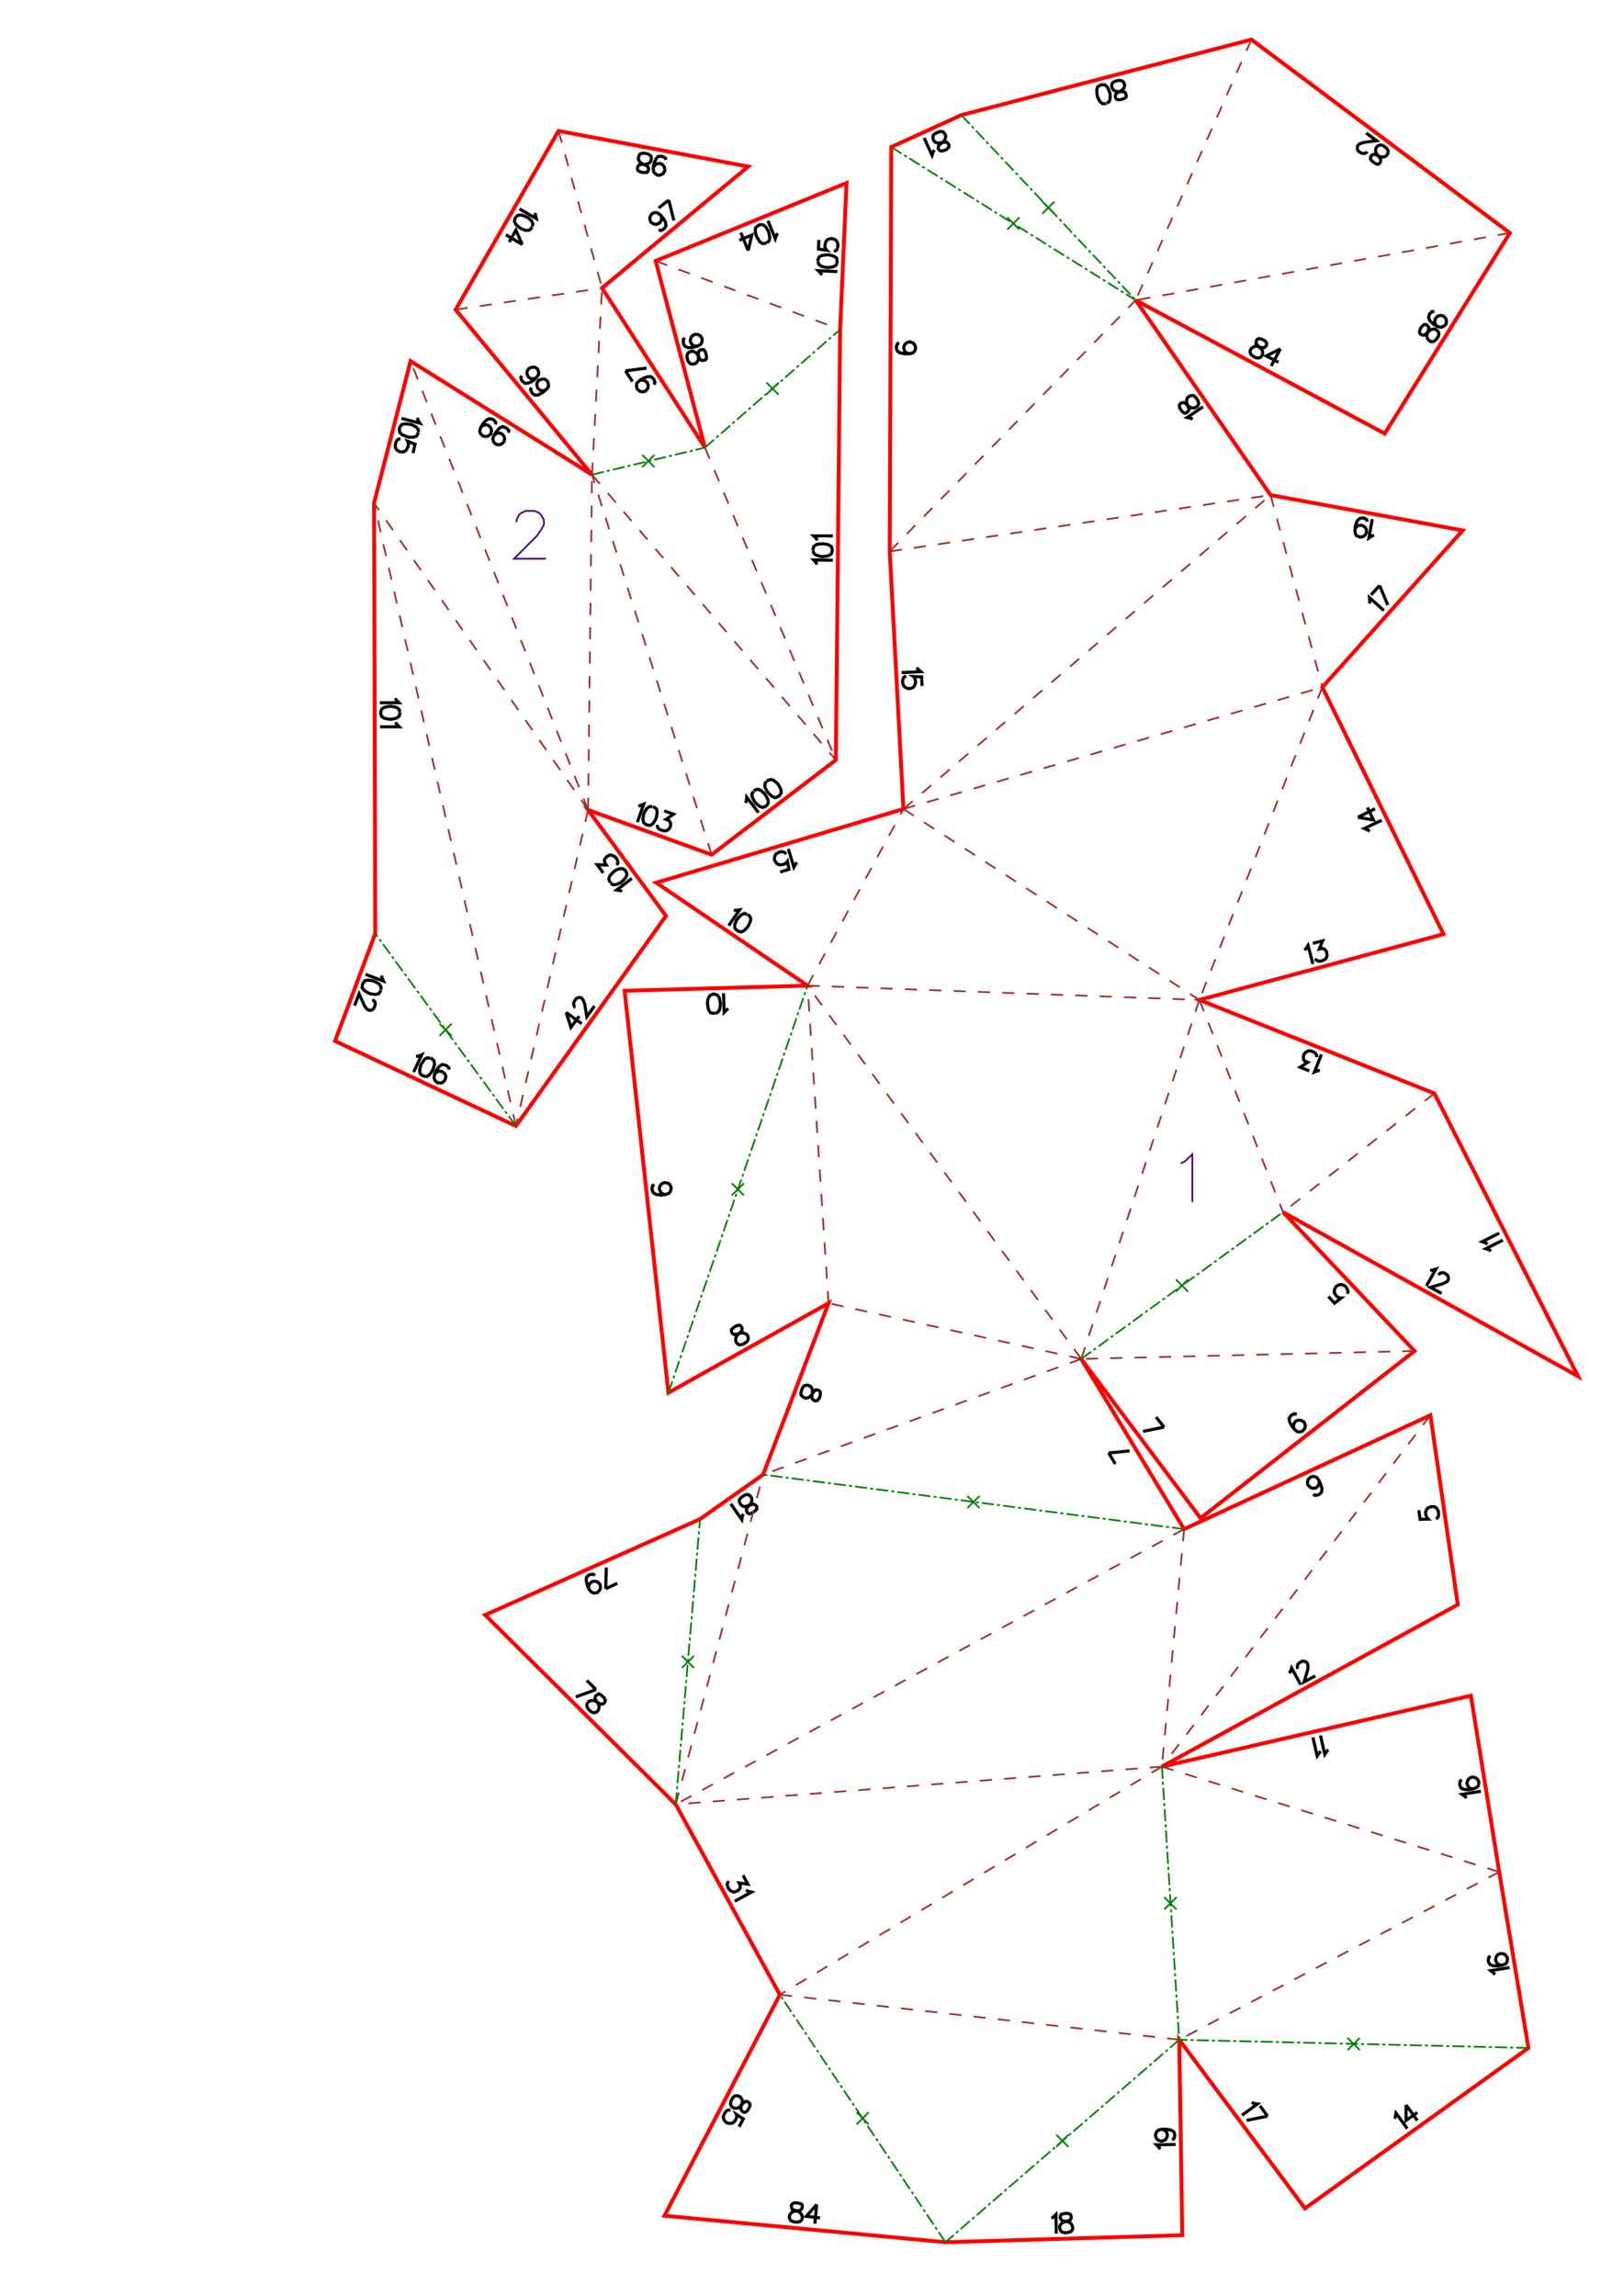<?xml version="1.0" encoding="UTF-8" standalone="no"?>
<svg
   height="841.89pt"
   viewBox="0 0 533 754"
   width="595.276pt"
   version="1.1"
   id="svg1"
   sodipodi:docname="chat_234_H30_A4x4.svg"
   inkscape:version="1.3 (0e150ed6c4, 2023-07-21)"
   xmlns:inkscape="http://www.inkscape.org/namespaces/inkscape"
   xmlns:sodipodi="http://sodipodi.sourceforge.net/DTD/sodipodi-0.dtd"
   xmlns="http://www.w3.org/2000/svg"
   xmlns:svg="http://www.w3.org/2000/svg">
  <defs
     id="defs1" />
  <sodipodi:namedview
     id="namedview1"
     pagecolor="#ffffff"
     bordercolor="#000000"
     borderopacity="0.25"
     inkscape:showpageshadow="2"
     inkscape:pageopacity="0.0"
     inkscape:pagecheckerboard="0"
     inkscape:deskcolor="#d1d1d1"
     inkscape:document-units="mm"
     showgrid="false"
     inkscape:zoom="0.62415543"
     inkscape:cx="1616.5845"
     inkscape:cy="555.15018"
     inkscape:window-width="1920"
     inkscape:window-height="1057"
     inkscape:window-x="-8"
     inkscape:window-y="-8"
     inkscape:window-maximized="1"
     inkscape:current-layer="svg1" />
  <style
     type="text/css"
     id="style1"><![CDATA[
			path {
				fill: none;
				stroke-width: 0.15mm;
			}
		]]></style>
  <g
     id="page_001">
    <path
       d="m 436.3,425.8 2,2.2 2.2,-1.7 h -0.4 l -0.9,-0.4 -0.6,-0.7 -0.4,-0.8 0.1,-0.9 0.4,-0.8 0.4,-0.4 0.9,-0.4 h 0.8 l 0.9,0.4 0.6,0.7 0.4,0.9 v 0.4 l -0.2,0.6 m -16.6,39.7 -0.6,-0.3 -0.9,0.3 -0.5,0.4 -0.5,0.8 0.1,1.1 0.7,1.3 0.9,1.2 1,0.8 0.8,0.1 0.9,-0.3 0.2,-0.2 0.6,-0.8 0.1,-0.9 -0.3,-0.9 -0.2,-0.2 -0.8,-0.5 -0.9,-0.1 -0.9,0.3 -0.2,0.2 -0.5,0.8 -0.1,0.8 0.3,0.9 m -42.8,-0.7 -6.9,1.4 m 4.3,-4.7 2.6,3.3 m -120.5,-185.4 -0.5,0.4 -0.6,1.1 -1.8,-6 m -2.7,7.6 2.9,-0.9 -0.5,-2.6 -0.2,0.3 -0.8,0.6 -0.8,0.2 h -1 l -0.7,-0.4 -0.6,-0.8 -0.2,-0.6 0.1,-0.9 0.4,-0.8 0.8,-0.5 0.8,-0.3 1,0.1 0.3,0.2 0.5,0.5 m -17.2,18.4 0.6,0.1 1.3,-0.2 -3.6,5.2 m 6.1,-3.7 -0.9,-0.3 -1,0.4 -1.1,1.1 -0.5,0.7 -0.6,1.4 v 1.1 l 0.6,0.8 0.5,0.3 0.9,0.3 1,-0.4 1.1,-1.1 0.5,-0.8 0.6,-1.4 v -1 l -0.6,-0.8 -0.3,-0.3 m -4.7,135.7 -0.7,0.7 v 0.7 l 0.3,0.5 0.6,0.4 0.7,-0.1 1.2,-0.3 0.9,-0.2 0.8,0.3 0.6,0.3 0.4,0.8 v 0.7 l -0.1,0.4 -0.6,0.7 -1.1,0.6 -0.9,0.2 -0.4,-0.1 -0.6,-0.4 -0.4,-0.8 v -0.7 l 0.2,-0.8 0.6,-0.7 0.9,-0.8 0.4,-0.6 v -0.7 l -0.3,-0.5 -0.6,-0.4 -0.9,0.2 -1.2,0.7 M 449.9,273 l -0.6,-0.4 -1.2,-0.5 5.7,-2.7 m -7.8,-1 5.1,0.9 -2,-4.1 m -3.1,3.2 5.6,-2.8 m -23.2,46.4 0.5,-0.4 0.7,-1.1 1.6,6.1 m 0,-6.8 3.2,-0.8 -1.1,2.7 0.8,-0.2 0.7,0.1 0.4,0.3 0.5,0.7 0.1,0.6 v 1 l -0.4,0.7 -0.8,0.5 -0.9,0.3 -0.9,-0.1 -0.4,-0.2 -0.5,-0.5 m 1.6,36.7 h -0.6 l -1.2,0.5 2.3,-5.8 m -4,5.4 -3,-1.2 2.5,-1.6 -0.8,-0.3 -0.5,-0.5 -0.1,-0.4 v -1 l 0.2,-0.5 0.7,-0.7 0.7,-0.4 1,0.1 0.8,0.3 0.7,0.6 0.2,0.4 0.1,0.7 m 57.2,63.7 -0.5,-0.4 -1.2,-0.4 5.6,-2.8 m -5,1.3 -0.6,-0.4 -1.2,-0.4 5.6,-2.8 m -22.7,12.1 0.7,0.1 1.2,-0.4 -3.1,5.5 m 3.9,-3.6 0.2,-0.2 0.5,-0.4 0.4,-0.1 h 0.7 l 1,0.6 0.4,0.5 0.1,0.5 v 0.6 l -0.3,0.6 -0.5,0.3 -1,0.5 -4.1,1.2 3.7,2 m -254.9,-32.5 -1,-0.2 -0.6,-0.5 -0.4,-0.9 -0.1,-0.3 0.2,-0.9 0.6,-0.7 0.8,-0.4 h 0.3 l 1,0.2 0.6,0.5 0.4,0.9 v 0.3 l -0.2,0.9 -0.5,0.7 -1.1,0.4 -1.5,0.2 -1.6,-0.2 -0.9,-0.5 -0.4,-0.8 -0.1,-0.6 0.2,-1 0.6,-0.3 m 24.3,-57.8 -0.5,0.3 -0.9,0.9 -0.2,-6.3 m -2.8,6.6 0.9,-0.3 0.6,-0.9 0.3,-1.5 -0.1,-0.9 -0.3,-1.5 -0.6,-0.9 -0.9,-0.3 h -0.6 l -0.9,0.4 -0.6,0.9 -0.3,1.5 0.1,0.9 0.3,1.5 0.6,0.9 0.9,0.2 h 0.5 m 34.7,125.3 v -0.9 l -0.4,-0.5 -0.6,-0.2 h -0.6 l -0.5,0.5 -0.7,1 -0.6,0.7 -0.8,0.4 -0.7,0.1 -0.8,-0.4 -0.5,-0.5 -0.2,-0.3 0.1,-1 0.4,-1.1 0.6,-0.8 0.4,-0.1 0.7,-0.1 0.8,0.3 0.5,0.5 0.3,0.8 v 0.9 l -0.2,1.3 0.1,0.6 0.4,0.5 0.6,0.3 0.7,-0.1 0.6,-0.7 0.5,-1.3 m 94.6,19.2 6.9,-0.7 m -4.7,4.3 -2.2,-3.6 M 244,615.9 l 1.6,2.9 -2.9,-0.4 0.4,0.8 v 0.6 l -0.1,0.4 -0.6,0.7 -0.6,0.3 -0.9,0.2 -0.8,-0.3 -0.7,-0.6 -0.4,-0.8 -0.2,-0.9 0.1,-0.4 0.4,-0.6 m 5.7,2.9 0.6,0.4 1.2,0.3 -5.5,3 m 6.7,-128.2 0.6,-0.7 -0.1,-0.7 -0.4,-0.5 -0.6,-0.3 -0.6,0.1 -1.2,0.4 -0.9,0.3 -0.8,-0.1 -0.6,-0.4 -0.5,-0.7 -0.1,-0.7 v -0.4 l 0.6,-0.7 1,-0.7 0.9,-0.3 0.4,0.1 0.6,0.3 0.5,0.7 0.1,0.7 -0.1,0.8 -0.6,0.8 -0.8,0.9 -0.3,0.6 0.1,0.7 0.3,0.5 0.6,0.3 0.9,-0.3 1.1,-0.8 m -4,1.1 -0.3,0.6 -0.2,1.3 -3.6,-5.2 m -44.3,61 -6.6,2.4 m 3.6,-5.4 3,3 m 1.9,1.9 -0.9,-0.5 -0.6,0.3 -0.5,0.4 -0.2,0.6 0.2,0.7 0.7,1 0.4,0.9 v 0.8 l -0.2,0.6 -0.6,0.7 -0.7,0.2 h -0.4 l -0.8,-0.4 -0.9,-0.9 -0.4,-0.8 V 560 l 0.2,-0.7 0.6,-0.6 0.7,-0.2 h 0.8 l 0.9,0.4 1,0.6 0.7,0.2 0.6,-0.2 0.4,-0.4 0.2,-0.6 -0.4,-0.9 -1,-0.9 m 1.5,-34.9 0.2,-7 m 3.6,5.2 -3.8,1.8 m -5.5,0.1 -0.1,-0.9 0.3,-0.8 0.7,-0.7 0.3,-0.1 0.9,-0.1 0.8,0.3 0.7,0.7 0.1,0.3 0.1,0.9 -0.3,0.8 -0.7,0.7 -0.3,0.1 -0.9,0.1 -0.8,-0.3 -0.8,-1 -0.6,-1.4 -0.3,-1.5 0.1,-1 0.7,-0.7 0.6,-0.2 0.9,-0.1 0.6,0.4 m 295.6,131.1 -0.4,-0.5 -1,-0.8 6.2,-1 m -6.3,-3.8 -0.5,0.4 -0.2,1 0.1,0.6 0.5,0.8 0.9,0.4 1.6,0.1 1.5,-0.3 1.1,-0.4 0.5,-0.7 0.1,-1 V 643 l -0.5,-0.8 -0.7,-0.5 -0.9,-0.1 h -0.3 l -0.8,0.4 -0.5,0.7 -0.2,1 0.1,0.3 0.4,0.8 0.7,0.5 1,0.1 m -35.4,50.4 0.3,-0.6 0.2,-1.2 3.7,5.1 m -0.4,-7.8 v 5.1 l 3.7,-2.6 m -3.7,-2.5 3.7,5.1 m -54.4,-5.9 0.6,0.3 1.3,0.2 -5.1,3.7 m 8.4,0.3 -6.9,1.4 m 4.4,-4.8 2.5,3.4 m 65.3,-104.4 -0.4,-0.6 -1,-0.7 6.2,-1 m -6.3,-3.8 -0.5,0.4 -0.2,0.9 0.1,0.6 0.4,0.9 1,0.4 1.5,0.1 1.5,-0.3 1.2,-0.5 0.5,-0.6 0.1,-1 v -0.3 l -0.5,-0.8 -0.7,-0.5 -0.9,-0.2 -0.3,0.1 -0.8,0.4 -0.5,0.7 -0.2,0.9 0.1,0.3 0.4,0.9 0.7,0.5 0.9,0.1 m -47.6,-12.8 -0.5,0.4 -0.7,1.1 -1.4,-6.2 m 0.1,5.2 -0.5,0.5 -0.7,1 -1.4,-6.1 m -170,152.8 -0.9,0.3 -0.4,0.5 v 0.6 l 0.2,0.7 0.6,0.3 1.1,0.4 0.9,0.4 0.5,0.7 0.3,0.6 -0.1,0.9 -0.3,0.5 -0.4,0.3 -0.9,0.2 -1.2,-0.1 -0.9,-0.4 -0.2,-0.3 -0.3,-0.6 0.1,-0.9 0.4,-0.6 0.6,-0.5 0.9,-0.2 1.3,-0.2 0.6,-0.3 0.3,-0.5 0.1,-0.6 -0.2,-0.7 -0.9,-0.3 -1.4,-0.2 m 7.2,0.6 -3.4,3.9 4.5,0.5 m -1.1,-4.4 -0.6,6.3 m -21.4,-38.3 0.1,-1 -0.4,-0.5 -0.5,-0.3 h -0.7 l -0.5,0.4 -0.9,0.9 -0.6,0.7 -0.9,0.2 h -0.6 l -0.8,-0.4 -0.4,-0.6 -0.1,-0.4 0.1,-0.9 0.6,-1.1 0.6,-0.6 0.5,-0.1 h 0.6 l 0.8,0.4 0.4,0.5 0.3,0.8 -0.2,1 -0.3,1.2 v 0.6 l 0.4,0.6 0.5,0.3 h 0.7 l 0.7,-0.7 0.6,-1.2 m -3.5,6.7 1.4,-2.6 -2.3,-1.5 0.2,0.4 -0.2,0.9 -0.4,0.8 -0.7,0.7 -0.8,0.2 -0.9,-0.1 -0.6,-0.3 -0.6,-0.7 -0.3,-0.8 0.2,-0.9 0.4,-0.8 0.7,-0.7 0.4,-0.1 h 0.7 m 191.4,-202.3 0.5,0.4 1,-0.1 0.5,-0.2 0.7,-0.7 0.2,-1.1 -0.4,-1.4 -0.6,-1.4 -0.8,-1 -0.8,-0.3 -0.9,0.1 -0.3,0.2 -0.7,0.6 -0.3,0.8 0.1,1 0.2,0.2 0.6,0.7 0.8,0.3 1,-0.1 0.2,-0.1 0.7,-0.7 0.3,-0.8 -0.1,-0.9 m -9.8,63.3 0.4,-0.5 0.4,-1.2 3,5.5 m -1,-5.2 -0.1,-0.3 v -0.6 l 0.1,-0.5 0.4,-0.5 1,-0.6 h 0.7 l 0.4,0.1 0.6,0.4 0.2,0.5 0.1,0.7 -0.1,1.1 -1.2,4 3.7,-2 m 34,-54.4 0.4,3 2.7,-0.1 -0.3,-0.3 -0.4,-0.8 -0.2,-0.9 0.2,-0.9 0.5,-0.7 0.9,-0.4 0.6,-0.1 0.9,0.1 0.7,0.6 0.4,0.8 0.1,0.9 -0.1,0.9 -0.3,0.4 -0.5,0.3 m -90.6,207.1 -0.3,-0.6 -0.9,-0.9 6.3,-0.1 m -4.5,-5 0.9,0.3 0.6,0.6 0.3,0.9 v 0.3 l -0.3,0.9 -0.6,0.6 -0.9,0.3 h -0.3 l -0.9,-0.3 -0.6,-0.6 -0.3,-0.9 v -0.3 l 0.3,-0.9 0.6,-0.6 1.2,-0.3 h 1.5 l 1.5,0.3 0.9,0.5 0.3,0.9 v 0.6 l -0.3,0.9 -0.6,0.3 m -39.6,25.7 0.6,-0.3 0.9,-0.9 0.1,6.3 m 2.5,-6.6 -0.9,0.3 -0.3,0.6 v 0.6 l 0.4,0.6 0.6,0.3 1.2,0.2 0.9,0.3 0.6,0.6 0.3,0.6 0.1,0.9 -0.3,0.6 -0.3,0.3 -0.9,0.3 -1.2,0.1 -0.9,-0.3 -0.3,-0.3 -0.3,-0.6 -0.1,-0.9 0.3,-0.6 0.6,-0.6 0.9,-0.3 1.2,-0.4 0.6,-0.3 0.2,-0.6 v -0.6 l -0.3,-0.6 -0.9,-0.3 -1.3,0.1 m 102,-551.2 -0.7,0.2 -1,0.7 1.1,-6.2 m -5.7,3.4 0.4,-0.8 0.7,-0.5 1,-0.1 0.3,0.1 0.8,0.4 0.5,0.7 0.1,0.9 v 0.3 l -0.5,0.9 -0.7,0.5 -0.9,0.1 -0.3,-0.1 -0.9,-0.4 -0.4,-0.7 -0.1,-1.3 0.2,-1.4 0.6,-1.5 0.8,-0.7 0.9,-0.2 0.6,0.1 0.8,0.5 0.2,0.6 m 0.6,26.9 0.2,-0.6 -0.1,-1.3 4.7,4.2 m -1.4,-8.2 2.7,6.4 m -5.5,-3.3 2.8,-3.1 m -152,26.9 0.3,0.5 1,0.9 -6.3,0.3 m 6.7,4.4 -0.1,-3 -2.7,-0.1 0.3,0.2 0.3,0.9 0.1,0.9 -0.3,0.9 -0.5,0.7 -0.9,0.3 -0.6,0.1 -0.9,-0.3 -0.7,-0.6 -0.3,-0.8 -0.1,-0.9 0.3,-1 0.3,-0.3 0.6,-0.3 m 94.1,-84.3 -0.5,-0.3 -1.3,-0.3 5.2,-3.5 m -6.9,1.5 0.8,0.6 0.6,-0.1 0.5,-0.4 0.4,-0.6 -0.1,-0.6 -0.5,-1.2 -0.2,-0.9 0.1,-0.8 0.3,-0.6 0.8,-0.5 0.6,-0.1 h 0.5 l 0.7,0.6 0.7,1 0.3,0.9 -0.1,0.4 -0.3,0.6 -0.8,0.5 -0.6,0.1 -0.9,-0.1 -0.7,-0.6 -1,-0.8 -0.5,-0.3 -0.7,0.1 -0.5,0.3 -0.3,0.6 0.2,0.9 0.8,1.1 m -89.7,-19 -0.9,-0.3 -0.6,-0.6 -0.3,-0.9 v -0.3 l 0.3,-0.9 0.6,-0.6 0.9,-0.3 h 0.3 l 0.9,0.3 0.6,0.6 0.3,0.9 v 0.3 l -0.3,0.9 -0.6,0.6 -1.2,0.3 h -1.5 l -1.5,-0.3 -0.9,-0.6 -0.3,-0.9 v -0.6 l 0.3,-0.9 0.6,-0.3 m 15.6,-63.6 0.7,-0.6 0.1,-0.7 -0.3,-0.5 -0.5,-0.5 h -0.7 l -1.2,0.2 -0.9,0.1 -0.8,-0.2 -0.6,-0.5 -0.3,-0.8 v -0.7 l 0.1,-0.4 0.7,-0.6 1.1,-0.5 1,-0.1 0.4,0.1 0.5,0.5 0.4,0.8 -0.1,0.7 -0.3,0.8 -0.6,0.6 -1,0.8 -0.4,0.5 -0.1,0.7 0.3,0.5 0.5,0.4 1,-0.1 1.2,-0.5 m -4.2,0.3 -0.4,0.5 -0.4,1.2 -2.6,-5.7 m 65.5,-12.8 0.8,-0.5 0.1,-0.7 -0.2,-0.6 -0.4,-0.5 -0.7,-0.1 h -1.2 l -0.9,-0.1 -0.8,-0.4 -0.4,-0.5 -0.2,-0.9 0.1,-0.6 0.2,-0.4 0.8,-0.5 1.2,-0.3 0.9,0.1 0.4,0.2 0.4,0.5 0.3,0.8 -0.2,0.7 -0.4,0.7 -0.8,0.5 -1.1,0.6 -0.5,0.5 -0.1,0.6 0.1,0.6 0.5,0.5 0.9,0.1 1.3,-0.4 m -5.6,1.5 0.8,-0.5 0.3,-1 v -1.6 l -0.3,-0.8 -0.6,-1.4 -0.8,-0.7 -1,-0.1 -0.6,0.2 -0.8,0.5 -0.3,1 0.1,1.5 0.2,0.9 0.7,1.4 0.8,0.7 0.9,0.1 0.4,-0.2 m 88.3,19.8 0.9,0.3 0.6,-0.3 0.3,-0.5 0.1,-0.7 -0.3,-0.6 -0.7,-0.9 -0.6,-0.8 -0.1,-0.9 0.1,-0.6 0.5,-0.7 0.6,-0.3 0.5,-0.1 0.9,0.3 0.9,0.7 0.6,0.8 v 0.4 l -0.1,0.7 -0.5,0.7 -0.6,0.3 -0.9,0.1 -0.9,-0.3 -1.1,-0.5 -0.7,-0.1 -0.6,0.3 -0.3,0.5 -0.1,0.7 0.5,0.7 1.1,0.8 m -2.7,-3.9 -0.2,0.3 -0.6,0.3 h -0.4 l -0.7,-0.1 -1,-0.7 -0.3,-0.6 v -0.4 l 0.1,-0.7 0.4,-0.5 0.6,-0.3 1,-0.3 4.2,-0.6 -3.4,-2.5 m 17.7,64.5 -0.2,0.9 0.3,0.6 0.5,0.3 0.7,0.1 0.6,-0.4 0.9,-0.8 0.7,-0.6 0.8,-0.2 h 0.7 l 0.7,0.5 0.4,0.6 0.1,0.4 -0.2,0.9 -0.7,1 -0.7,0.6 -0.4,0.1 h -0.7 l -0.7,-0.5 -0.4,-0.6 -0.2,-0.8 0.2,-0.9 0.4,-1.2 0.1,-0.7 -0.4,-0.5 -0.5,-0.4 h -0.6 l -0.8,0.6 -0.7,1.1 m 4.8,-5.9 -0.7,-0.1 -0.7,0.6 -0.3,0.5 -0.2,0.9 0.4,1 1.1,1.1 1.3,0.8 1.2,0.3 0.8,-0.2 0.7,-0.6 0.2,-0.2 0.2,-0.9 -0.2,-0.9 -0.6,-0.7 -0.2,-0.2 -1,-0.2 -0.8,0.2 -0.7,0.6 -0.2,0.3 -0.2,0.9 0.2,0.8 0.6,0.8 m -57.7,4.2 -0.9,-0.2 -0.6,0.4 -0.2,0.5 -0.1,0.7 0.4,0.5 0.9,0.9 0.7,0.7 0.2,0.8 v 0.6 l -0.4,0.8 -0.6,0.4 -0.4,0.1 -0.9,-0.1 -1,-0.6 -0.7,-0.7 -0.1,-0.4 v -0.7 l 0.4,-0.7 0.6,-0.4 0.8,-0.3 0.9,0.2 1.2,0.3 h 0.7 l 0.5,-0.4 0.3,-0.5 v -0.7 l -0.6,-0.7 -1.2,-0.6 m 6.3,3.3 -4.6,2.3 4,2.1 m 0.6,-4.4 -3,5.6 m -172.7,143.5 0.3,-0.6 0.1,-1.3 3.9,5.1 m -1.6,-7 -0.6,0.8 0.1,1 0.7,1.4 0.5,0.7 1.2,1 1,0.4 0.9,-0.3 0.5,-0.4 0.5,-0.8 -0.1,-1 -0.7,-1.4 -0.5,-0.7 -1.1,-1 -1.1,-0.4 -0.9,0.3 -0.3,0.3 m 4.1,-3.2 -0.5,0.8 v 1.1 l 0.7,1.4 0.6,0.7 1.1,1 1,0.4 0.9,-0.4 0.5,-0.3 0.5,-0.8 v -1.1 l -0.7,-1.4 -0.5,-0.7 -1.2,-1 -1,-0.3 -0.9,0.3 -0.4,0.2 M 210,125 l 0.9,-0.2 0.8,0.2 0.8,0.6 0.1,0.2 0.3,0.9 -0.2,0.9 -0.6,0.7 -0.2,0.2 -1,0.2 -0.8,-0.2 -0.7,-0.6 -0.2,-0.2 -0.2,-0.9 0.1,-0.9 0.9,-0.9 1.3,-0.8 1.4,-0.5 h 1.1 l 0.7,0.6 0.3,0.5 0.3,0.9 -0.4,0.6 m -9.3,-4.5 6.9,-0.9 m -4.6,4.4 -2.3,-3.5 m -29.3,2.3 -0.9,0.3 h -0.8 l -0.8,-0.5 -0.2,-0.3 -0.4,-0.9 0.1,-0.8 0.5,-0.8 0.3,-0.2 0.8,-0.3 h 0.9 l 0.8,0.5 0.2,0.3 0.3,0.9 -0.1,0.8 -0.7,1 -1.1,1 -1.4,0.7 -1.1,0.1 -0.8,-0.5 -0.4,-0.5 -0.3,-0.9 0.3,-0.6 m 8,4.6 -0.9,0.3 h -0.8 l -0.8,-0.6 -0.2,-0.2 -0.3,-0.9 v -0.8 l 0.5,-0.8 0.3,-0.2 0.9,-0.3 h 0.8 l 0.8,0.5 0.2,0.3 0.3,0.9 v 0.8 l -0.8,1 -1.1,0.9 -1.4,0.8 -1.1,0.1 -0.8,-0.5 -0.3,-0.5 -0.4,-0.9 0.3,-0.6 m 93.8,58.1 -0.3,-0.6 -0.8,-0.9 6.3,0.1 m -6.5,-3.1 0.3,0.9 0.9,0.6 1.5,0.4 h 0.9 l 1.5,-0.3 0.9,-0.6 0.3,-0.9 v -0.6 l -0.3,-0.9 -0.9,-0.6 -1.5,-0.3 h -0.9 l -1.5,0.2 -0.9,0.6 -0.3,0.9 v 0.5 m 1.4,-3.3 -0.3,-0.6 -0.9,-0.9 h 6.3 m -63.9,88.7 0.6,-0.1 1.2,-0.5 -2.1,5.9 m 4.9,-5.1 h -0.9 l -0.9,0.6 -0.8,1.3 -0.3,0.9 -0.2,1.5 0.3,1 0.7,0.6 0.6,0.2 0.9,0.1 0.9,-0.7 0.8,-1.3 0.3,-0.8 0.2,-1.6 -0.2,-1 -0.8,-0.6 -0.4,-0.1 m 3.7,1.3 3.1,1.1 -2.5,1.7 0.9,0.3 0.4,0.5 0.2,0.4 v 0.9 l -0.2,0.6 -0.6,0.7 -0.8,0.4 -0.9,-0.1 -0.9,-0.3 -0.7,-0.5 -0.2,-0.4 -0.1,-0.7 M 162.2,143 l 0.7,-0.6 0.8,-0.2 1,0.2 0.2,0.2 0.6,0.7 0.2,0.8 -0.2,0.9 -0.2,0.3 -0.7,0.6 -0.8,0.2 -0.9,-0.2 -0.3,-0.2 -0.6,-0.7 -0.2,-0.9 0.4,-1.1 0.8,-1.3 1,-1.1 1,-0.5 0.9,0.3 0.5,0.3 0.7,0.7 -0.1,0.7 m -9.1,-1.8 0.7,-0.6 0.9,-0.2 0.9,0.2 0.2,0.2 0.6,0.7 0.2,0.8 -0.2,1 -0.1,0.2 -0.8,0.6 -0.8,0.2 -0.9,-0.2 -0.3,-0.2 -0.6,-0.7 -0.2,-0.8 0.4,-1.2 0.8,-1.3 1.1,-1.1 0.9,-0.4 1,0.2 0.5,0.3 0.6,0.7 -0.1,0.7 m 13.1,-69.5 v 0.6 l 0.3,1.3 -5.5,-3.2 m 4.2,5.8 0.2,-0.9 -0.5,-1 -1.1,-1 -0.8,-0.4 -1.4,-0.5 -1.1,0.1 -0.7,0.6 -0.3,0.5 -0.2,0.9 0.5,1 1.1,1 0.8,0.5 1.4,0.5 1.1,-0.1 0.7,-0.7 0.3,-0.3 m -3.3,5.7 -2.1,-4.7 -2.2,3.9 m 4.3,0.8 -5.4,-3.2 m 48.4,-22 0.5,-0.8 0.7,-0.5 0.9,-0.1 h 0.3 l 0.8,0.5 0.5,0.7 0.1,0.9 v 0.3 l -0.5,0.9 -0.7,0.4 -0.9,0.2 -0.3,-0.1 -0.8,-0.5 -0.5,-0.7 -0.1,-1.2 0.3,-1.5 0.6,-1.4 0.7,-0.8 1,-0.1 0.5,0.1 0.9,0.5 0.2,0.6 m -7.2,4.2 1,-0.1 0.4,-0.6 0.1,-0.6 -0.2,-0.6 -0.5,-0.4 -1.2,-0.5 -0.8,-0.5 -0.5,-0.7 -0.2,-0.6 0.2,-0.9 0.4,-0.6 0.4,-0.2 0.9,-0.1 1.2,0.2 0.8,0.5 0.3,0.3 0.1,0.6 -0.1,0.9 -0.4,0.6 -0.7,0.4 -1,0.2 h -1.2 l -0.7,0.2 -0.4,0.6 -0.1,0.6 0.2,0.6 0.8,0.5 1.4,0.2 m 5.2,13.9 0.4,0.9 -0.1,0.8 -0.5,0.8 -0.2,0.2 -0.9,0.4 -0.9,-0.1 -0.8,-0.5 -0.2,-0.2 -0.3,-0.9 0.1,-0.9 0.5,-0.8 0.2,-0.2 0.9,-0.3 0.8,0.1 1,0.7 1,1.2 0.7,1.3 0.1,1.1 -0.5,0.8 -0.4,0.4 -0.9,0.3 -0.6,-0.3 m 3.3,-9.7 1.7,6.7 m -5,-4.1 3.3,-2.6 m 9.4,48 -0.9,-0.1 -0.8,-0.4 -0.5,-0.8 -0.1,-0.3 0.1,-0.9 0.4,-0.8 0.8,-0.5 0.3,-0.1 1,0.1 0.7,0.4 0.5,0.8 0.1,0.3 -0.1,1 -0.4,0.7 -1.1,0.6 -1.4,0.4 -1.6,0.1 -1,-0.4 -0.5,-0.8 -0.1,-0.6 v -0.9 l 0.5,-0.5 m 6.8,4.7 -0.5,-0.8 -0.6,-0.1 -0.6,0.1 -0.5,0.5 -0.2,0.6 0.1,1.3 -0.1,0.9 -0.4,0.7 -0.5,0.5 -0.9,0.2 -0.7,-0.1 -0.3,-0.2 -0.6,-0.8 -0.3,-1.2 0.1,-0.9 0.2,-0.4 0.5,-0.4 0.9,-0.3 0.6,0.2 0.8,0.4 0.5,0.8 0.6,1.1 0.4,0.5 0.7,0.1 0.6,-0.1 0.5,-0.5 v -0.9 l -0.3,-1.3 m 38.1,-25.2 -0.2,-0.6 -0.9,-0.9 6.3,0.3 m -6.4,-3.3 0.3,0.9 0.9,0.7 1.4,0.3 0.9,0.1 1.6,-0.3 0.9,-0.5 0.3,-0.9 v -0.6 l -0.2,-0.9 -0.9,-0.6 -1.5,-0.4 h -0.9 l -1.5,0.2 -0.9,0.5 -0.4,0.9 v 0.5 m 0.3,-7 -0.1,3 2.7,0.4 -0.3,-0.3 -0.3,-0.9 0.1,-0.9 0.3,-0.9 0.6,-0.6 0.9,-0.2 h 0.6 l 0.9,0.3 0.6,0.7 0.3,0.9 -0.1,0.9 -0.3,0.9 -0.3,0.2 -0.6,0.3 m -18.4,-5.9 -0.5,0.5 -0.4,1.2 -2.4,-5.9 m -0.3,7.2 0.7,-0.6 0.2,-1.1 -0.3,-1.5 -0.3,-0.8 -0.8,-1.3 -0.9,-0.6 h -1 l -0.5,0.3 -0.8,0.6 -0.2,1 0.3,1.6 0.4,0.8 0.8,1.3 0.9,0.6 0.9,-0.1 0.5,-0.2 m -6.1,2.6 1.2,-5.1 -4.1,1.7 m 2.9,3.4 -2.4,-5.9 m -106.2,60.8 0.1,0.7 0.7,1.1 -6.1,-1.6 m 5.6,4.5 -0.1,-0.9 -0.7,-0.8 -1.4,-0.7 -0.9,-0.2 -1.5,-0.1 -1,0.3 -0.5,0.8 -0.2,0.6 0.1,1 0.7,0.8 1.4,0.6 0.8,0.3 h 1.6 l 1,-0.3 0.5,-0.8 0.1,-0.5 m -1.7,6.8 0.7,-2.9 -2.5,-1 0.2,0.4 0.1,1 -0.3,0.8 -0.5,0.8 -0.7,0.5 h -1 l -0.5,-0.1 -0.8,-0.5 -0.5,-0.8 v -0.9 l 0.2,-0.9 0.5,-0.8 0.4,-0.2 0.6,-0.1 m 54.4,188.4 1.6,4.9 2.7,-3.7 m -4.3,-1.2 5.1,3.7 m -2,-5.4 -0.3,-0.1 -0.3,-0.6 v -0.5 l 0.1,-0.6 0.7,-1 0.5,-0.3 0.5,-0.1 0.6,0.1 0.5,0.4 0.3,0.6 0.4,1 0.7,4.2 2.5,-3.5 m 9.1,-37.6 -0.6,-0.3 -1.2,-0.2 5,-3.8 m -7,1.5 0.8,0.6 1.1,-0.1 1.4,-0.6 0.7,-0.6 1,-1.1 0.4,-1 -0.3,-0.9 -0.3,-0.5 -0.8,-0.5 h -1.1 l -1.4,0.6 -0.7,0.6 -1,1.1 -0.4,1 0.3,0.9 0.2,0.4 m -2.3,-3.2 -2,-2.7 3,0.1 -0.5,-0.8 -0.1,-0.6 v -0.4 l 0.6,-0.8 0.5,-0.4 0.9,-0.3 0.8,0.2 0.8,0.5 0.5,0.7 0.3,0.9 v 0.4 l -0.4,0.6 m -72.7,-54.8 0.3,0.6 0.9,0.9 h -6.3 m 6.6,3 -0.3,-0.9 -0.9,-0.6 -1.5,-0.3 h -0.9 l -1.5,0.3 -0.9,0.6 -0.3,0.9 v 0.6 l 0.3,0.9 0.9,0.6 1.5,0.3 h 0.9 l 1.5,-0.3 0.9,-0.6 0.3,-0.9 v -0.5 m -1.4,3.3 0.3,0.6 0.9,0.9 h -6.3 m 11.8,108.2 h 0.7 l 1.2,-0.5 -2.7,5.7 m 5.5,-4.6 -1,-0.1 -0.9,0.5 -0.9,1.3 -0.4,0.8 -0.3,1.5 0.1,1 0.7,0.7 0.6,0.2 0.9,0.2 0.9,-0.6 0.9,-1.2 0.4,-0.9 0.4,-1.4 -0.2,-1.1 -0.7,-0.7 -0.4,-0.2 m 6,3.8 v -0.6 l -0.7,-0.7 -0.6,-0.2 -0.9,-0.2 -0.9,0.6 -1,1.2 -0.6,1.4 -0.2,1.2 0.3,0.8 0.7,0.7 0.2,0.1 1,0.1 0.8,-0.3 0.6,-0.7 0.1,-0.3 0.2,-0.9 -0.3,-0.8 -0.7,-0.6 -0.3,-0.2 -0.9,-0.1 -0.8,0.3 -0.7,0.7 m -17.4,-32.4 0.1,0.7 0.5,1.1 -5.9,-2.2 m 5.1,5.1 v -1 l -0.6,-0.9 -1.3,-0.8 -0.9,-0.3 -1.5,-0.2 -1,0.2 -0.6,0.8 -0.2,0.5 -0.1,1 0.7,0.9 1.3,0.8 0.8,0.3 1.5,0.2 1.1,-0.2 0.6,-0.8 0.1,-0.4 m -2.8,3.2 0.3,0.1 0.5,0.4 0.2,0.4 v 0.7 l -0.4,1.1 -0.5,0.5 -0.4,0.2 h -0.6 l -0.6,-0.2 -0.5,-0.5 -0.6,-0.9 -1.7,-3.8 -1.5,3.9"
       id="nums_001"
       stroke="#000000"
       style="stroke-width:1.015;stroke-dasharray:none" />
    <path
       d="m 434.3,225.7 39.8,81.1 -80.2,21.6 77.2,30.7 47.2,92.9 -96.9,-53.9 43.2,45.6 -70.3,54.9 -39.2,-52.3 33.8,55.9 80.9,-37.4 9,62.2 -97.2,53.2 101.5,-23.3 9.3,57.9 9.6,57.8 -73.4,52.7 -41.3,-55.4 1,64.2 -77.8,2.3 -92.3,-8.7 37.9,-72.6 -34.2,-62.5 -62.6,-62.2 70.6,-31.5 20.7,-14.6 21.5,-56.3 -52.6,29.4 -14.4,-132 60.1,-1.7 -49.7,-33.8 81.2,-24.2 -4.5,-84.6 0.5,-132.8 23,-10.5 L 411,13 495.9,76.5 454.8,142.4 373,98.6 l 44.3,64 63.1,11.6 z m -215.6,75.1 -49.3,69 -59.4,-27.9 13.2,-35.3 -0.4,-141.4 12,-46.6 59.6,37.3 -44.8,-54.2 33.8,-58.7 62.3,11.7 -48,39.9 33.8,52.4 -16.2,-61.3 62.7,-25.6 -2.1,48.1 -1.4,141.4 -40.8,31.1 -40.6,-14.7 z"
       id="coupes_001"
       stroke="#ff0000"
       style="stroke-width:1.269"
       sodipodi:nodetypes="ccccccccccccccccccccccccccccccccccccccccccccccccccccccccccccc" />
    <path
       d="m 464.6,443.7 -109.5,2.6 m 0,0 38.8,-117.9 m 0,0 27.5,69.7 m -156.2,-74.4 128.7,4.7 M 355.1,446.3 265.2,323.7 m 0,0 31.5,-58 m 0,0 97.2,62.7 M 272.1,428 265.2,323.7 m 89.9,122.6 -83,-18.3 m 24.6,-162.3 137.6,-40 m 0,0 -40.4,102.7 m 77.2,30.7 -49.7,39 m -66.3,48.2 -104.5,38 m 138.3,17.9 -167,90.4 m 0,0 28.7,-108.3 m 138.3,17.9 -7.3,78 m 0,0 -159.7,12.4 m 159.7,-12.4 -125.5,74.9 m 131.2,14.8 -131.2,-14.8 m 236.3,-40.3 -105.1,55.1 m -5.7,-89.7 110.8,34.6 m -22.6,-150 -88.2,115.4 M 296.7,265.7 417.3,162.6 m 0,0 17,63.1 M 292.2,181.1 417.3,162.6 M 292.2,181.1 373,98.6 M 411,13 373,98.6 M 495.9,76.5 373,98.6 m -178.6,57.3 80.1,93.7 m -40.8,31.1 -39.3,-124.8 m 37.1,-8.9 43,102.6 m -80.1,-93.7 3.3,-61.3 m -48.1,7.1 48.1,-7.1 M 193.1,266 194.4,155.9 M 193.1,266 134.8,118.6 M 183.4,43 197.7,94.6 m 17.6,-8.9 60.6,22.5 M 193.1,266 122.8,165.2 M 193.1,266 169.4,369.8 m 0,0 -46.6,-204.6"
       id="plisM_001"
       stroke="#a52a2a"
       stroke-dasharray="4" />
    <path
       d="m 355.1,446.3 66.3,-48.2 M 219.5,457.4 265.2,323.7 M 388.9,502.2 250.6,484.3 m -28.7,108.3 8,-93.7 m 151.7,81.3 5.7,89.7 m 114.7,2.7 -114.7,-2.7 m 0,0 -76.8,66.5 m 0,0 -54.4,-81.3 M 292.7,48.3 373,98.6 M 315.7,37.8 373,98.6 m -178.6,57.3 37.1,-8.9 m 0,0 44.4,-38.8 M 169.4,369.8 123.2,306.6"
       id="plisV_001"
       stroke="#008000"
       stroke-dasharray="4, 1, 1, 1" />
    <path
       d="m 386.2,420.2 4,4 m 0,-4 -4,4 m -145.9,-35.6 4,4 m 0,-4 -4,4 m 77.4,98.7 4,4 m 0,-4 -4,4 m -93.8,48.5 4,4 m 0,-4 -4,4 m 158.5,75.3 4,4 m 0,-4 -4,4 m 60.2,42.2 4,4 m 0,-4 -4,4 m -95.7,27.8 4,4 m 0,-4 -4,4 m -65.6,-11.4 4,4 m 0,-4 -4,4 m 49.5,-626.3 4,4 m 0,-4 -4,4 m 11.5,-9.2 4,4 m 0,-4 -4,4 m -131.4,79.2 4,4 m 0,-4 -4,4 m 40.8,-27.8 4,4 m 0,-4 -4,4 m -107.4,206.6 4,4 m 0,-4 -4,4"
       id="marqueV_001"
       stroke="#008000" />
    <path
       d="m 387.8,382.1 1.5,-0.8 2.3,-2.2 v 15.7"
       id="titre_1"
       stroke="#4b0082" />
    <path
       d="m 169.6,171.5 v -0.7 l 0.7,-1.5 0.8,-0.8 1.5,-0.7 h 3 l 1.5,0.7 0.7,0.8 0.8,1.5 v 1.5 l -0.8,1.5 -1.5,2.2 -7.5,7.5 h 10.5"
       id="titre_2"
       stroke="#4b0082" />
  </g>
  <g
     id="page_002">
    <path
       d="m 719,577.4 -1.8,6.7 m -2.4,-5.9 4.2,-0.8 m 5.1,-0.9 -1.8,6.7 m -2.3,-6 4.1,-0.7 m -20.2,-114.2 -5.4,-4.5 m 6.4,0.5 -1,4 m -0.7,2.6 -0.1,-1 -0.5,-0.4 -0.6,-0.2 -0.6,0.2 -0.5,0.5 -0.6,1.1 -0.5,0.8 -0.7,0.4 -0.7,0.1 -0.8,-0.2 -0.6,-0.5 -0.2,-0.3 v -1 l 0.3,-1.1 0.5,-0.8 0.4,-0.2 0.6,-0.2 0.9,0.3 0.5,0.4 0.4,0.7 0.1,1 v 1.2 l 0.1,0.7 0.5,0.4 0.6,0.2 0.6,-0.2 0.6,-0.8 0.3,-1.3 m 87.2,-8 -1.9,-2.7 h 3 l -0.5,-0.7 -0.1,-0.6 v -0.5 l 0.6,-0.7 0.5,-0.4 0.9,-0.3 0.8,0.2 0.8,0.5 0.5,0.7 0.3,1 -0.1,0.4 -0.3,0.6 m -9.1,-3.9 h 5.1 l -2.6,-3.7 m -2.5,3.7 5.1,-3.7 m -99.6,-66 1.9,2.8 -3,-0.2 0.5,0.8 0.1,0.6 -0.1,0.4 -0.6,0.8 -0.5,0.3 -0.9,0.3 -0.8,-0.2 -0.8,-0.6 -0.5,-0.7 -0.2,-0.9 v -0.4 l 0.4,-0.6 m 6,2.3 0.6,0.3 1.2,0.3 -5.2,3.5 m 42.8,-33.5 -1.3,-3 2.9,0.7 -0.4,-0.9 0.1,-0.6 0.1,-0.4 0.7,-0.7 0.6,-0.2 0.9,-0.1 0.8,0.3 0.7,0.7 0.3,0.8 0.1,1 -0.2,0.4 -0.4,0.5 m -7.4,-4.2 0.6,0.7 h 0.7 l 0.6,-0.2 0.4,-0.5 v -0.7 l -0.2,-1.2 -0.1,-1 0.3,-0.8 0.5,-0.5 0.8,-0.3 h 0.7 l 0.3,0.1 0.7,0.7 0.5,1.1 0.1,1 -0.2,0.4 -0.4,0.5 -0.9,0.4 -0.6,-0.1 -0.8,-0.3 -0.7,-0.7 -0.7,-1 -0.5,-0.4 h -0.7 l -0.5,0.2 -0.5,0.5 0.1,1 0.6,1.2 m -81.9,-31.9 -0.7,-0.5 -0.7,0.1 -0.5,0.3 -0.3,0.6 0.1,0.7 0.5,1.1 0.2,0.9 -0.1,0.9 -0.3,0.6 -0.8,0.5 -0.6,0.1 -0.4,-0.1 -0.8,-0.5 -0.7,-1 -0.3,-0.9 0.1,-0.4 0.3,-0.6 0.7,-0.6 0.7,-0.1 0.8,0.2 0.8,0.5 0.9,0.8 0.6,0.3 0.7,-0.1 0.5,-0.3 0.3,-0.6 -0.3,-0.9 -0.8,-1.1 m 4.4,6.2 -1.7,-2.5 -2.4,1.3 0.4,0.1 0.8,0.6 0.5,0.7 0.3,0.9 -0.1,0.9 -0.6,0.7 -0.5,0.4 -0.9,0.2 -0.8,-0.1 -0.8,-0.6 -0.5,-0.7 -0.3,-0.9 0.1,-0.4 0.3,-0.6 m -45.1,-70.7 -0.7,-0.6 -0.7,0.2 -0.5,0.3 -0.3,0.6 0.1,0.7 0.5,1.1 0.3,0.9 -0.1,0.9 -0.3,0.6 -0.8,0.5 -0.6,0.1 -0.5,-0.1 -0.7,-0.5 -0.7,-1 -0.3,-0.9 v -0.4 l 0.3,-0.6 0.8,-0.5 0.6,-0.1 0.9,0.1 0.7,0.5 1,0.8 0.6,0.3 0.6,-0.1 0.5,-0.3 0.3,-0.6 -0.3,-0.9 -0.8,-1.1 m 3.8,6.6 0.3,-0.6 -0.3,-0.9 -0.3,-0.5 -0.8,-0.5 h -1.1 l -1.4,0.7 -1.2,0.9 -0.8,0.9 -0.1,0.9 0.3,0.9 0.2,0.2 0.8,0.6 0.8,0.1 0.9,-0.3 0.3,-0.2 0.5,-0.8 0.1,-0.8 -0.3,-0.9 -0.1,-0.2 -0.8,-0.6 -0.9,-0.1 -0.9,0.3 m 55.5,-104.6 -0.6,-0.3 -1.3,-0.1 4.8,-4.1 m -6.9,2 0.9,0.5 1,-0.1 1.4,-0.8 0.6,-0.5 1,-1.3 0.3,-1 -0.4,-0.9 -0.4,-0.4 -0.8,-0.5 -1.1,0.1 -1.3,0.8 -0.7,0.6 -0.9,1.2 -0.3,1 0.3,0.9 0.3,0.3 m -3.9,-5.9 -0.2,0.7 0.4,0.8 0.3,0.5 0.9,0.5 1,-0.2 1.4,-0.7 1.1,-1 0.7,-1 0.1,-0.8 -0.4,-0.9 -0.2,-0.3 -0.8,-0.4 -0.8,-0.1 -0.9,0.4 -0.2,0.2 -0.5,0.8 -0.1,0.8 0.4,0.9 0.2,0.2 0.8,0.5 0.8,0.1 0.9,-0.4 m -78.9,27.3 -0.5,-0.9 -0.6,-0.2 -0.6,0.1 -0.5,0.4 -0.3,0.6 -0.1,1.3 -0.1,0.9 -0.5,0.7 -0.6,0.4 -0.9,0.1 -0.6,-0.2 -0.4,-0.3 -0.4,-0.8 -0.2,-1.2 0.2,-0.9 0.2,-0.4 0.6,-0.4 0.9,-0.1 0.6,0.2 0.7,0.5 0.4,0.9 0.5,1.1 0.4,0.5 0.6,0.3 0.6,-0.1 0.6,-0.4 0.1,-1 -0.2,-1.3 m 0.7,4.5 0.5,3.3 -2.6,-1.4 0.1,0.9 -0.2,0.6 -0.2,0.4 -0.9,0.4 -0.6,0.1 -0.9,-0.2 -0.7,-0.5 -0.4,-0.8 -0.2,-0.9 0.2,-1 0.2,-0.3 0.6,-0.4 m 74.9,-156.8 -0.6,0.2 -1.1,0.7 1.1,-6.2 m -1.9,4.8 -0.7,0.2 -1,0.8 1.1,-6.2 m -1.9,4.8 -0.7,0.2 -1,0.7 1,-6.2 m -79,58.2 0.3,0.5 1,0.8 -6.2,0.7 m 5.1,1.1 h 0.3 l 0.7,0.2 0.3,0.3 0.3,0.6 0.2,1.2 -0.3,0.6 -0.2,0.3 -0.6,0.4 h -0.6 l -0.6,-0.2 -1,-0.5 -3.3,-2.6 0.5,4.1 m 6.6,2.3 -0.4,-0.9 -1,-0.5 -1.5,-0.1 -0.9,0.1 -1.5,0.4 -0.8,0.7 -0.2,1 0.1,0.6 0.3,0.8 1,0.5 1.5,0.2 0.9,-0.1 1.5,-0.5 0.8,-0.7 0.2,-0.9 v -0.5 m 24.4,-57.7 -0.5,0.5 -0.4,1.2 -2.5,-5.8 m 1,5.1 -0.4,0.5 -0.5,1.2 -2.5,-5.8 m -1.3,7.8 1.1,-5.1 -4.2,1.8 m 3.1,3.3 -2.5,-5.8 m 94.8,23.1 4.7,2.1 -0.9,-4.4 m -3.8,2.3 6.2,-1.3 m -7,-3.1 0.4,0.9 1,0.4 h 1.6 l 0.8,-0.2 1.5,-0.6 0.7,-0.8 0.1,-0.9 -0.1,-0.6 -0.5,-0.8 -1,-0.4 h -1.5 l -0.9,0.2 -1.4,0.5 -0.8,0.8 -0.1,1 0.1,0.4 m -0.3,54.2 -0.1,-0.6 -0.7,-1.1 6.1,1.4 m -5.7,-4.3 0.1,0.9 0.8,0.8 1.4,0.6 0.9,0.2 1.5,0.1 1,-0.4 0.5,-0.8 0.1,-0.6 -0.1,-1 -0.7,-0.8 -1.4,-0.6 -0.9,-0.2 h -1.5 l -1,0.4 -0.5,0.8 -0.1,0.4 m 1.1,-5 0.1,0.9 0.7,0.8 1.4,0.6 0.9,0.2 h 1.6 l 1,-0.3 0.5,-0.9 0.1,-0.5 -0.1,-1 -0.8,-0.8 -1.4,-0.6 -0.8,-0.2 h -1.6 l -1,0.4 -0.5,0.8 -0.1,0.4 m -24.2,25 0.6,-0.3 0.8,-1 0.4,6.3 m 2.5,-6.7 -0.9,0.4 -0.5,0.9 -0.2,1.6 0.1,0.9 0.4,1.4 0.6,0.9 0.9,0.2 h 0.6 l 0.9,-0.4 0.6,-0.9 0.2,-1.5 -0.1,-0.9 -0.4,-1.5 -0.7,-0.9 -0.9,-0.2 H 651 m 4,1.3 v -0.3 l 0.2,-0.7 0.3,-0.3 0.6,-0.3 1.2,-0.1 0.6,0.3 0.3,0.2 0.3,0.6 0.1,0.6 -0.3,0.6 -0.5,1 -2.8,3.2 4.2,-0.3 m 242.3,379.9 -3.3,0.2 1.7,-2.5 -0.9,0.1 -0.7,-0.3 -0.3,-0.3 -0.3,-0.9 -0.1,-0.6 0.3,-0.9 0.5,-0.6 0.9,-0.4 h 0.9 l 0.9,0.2 0.4,0.3 0.3,0.6 m -5.6,5.4 -3.3,0.2 1.6,-2.5 -0.9,0.1 -0.6,-0.3 -0.3,-0.3 -0.4,-0.8 v -0.6 l 0.3,-1 0.5,-0.6 0.9,-0.3 0.9,-0.1 0.9,0.2 0.3,0.3 0.4,0.6 m 2.7,131.8 0.6,-0.3 0.8,-1 0.4,6.3 m 0.7,-5.1 0.6,-0.4 0.9,-0.9 0.4,6.3 m 0.7,-5.2 0.6,-0.3 0.8,-1 0.4,6.3 m -39,-27.8 0.5,0.5 1.1,0.5 -6,2 m 5.2,-0.6 0.5,0.5 1.1,0.6 -6,1.9 m 5.3,0.1 0.3,-0.1 0.7,0.1 0.3,0.2 0.5,0.4 0.4,1.2 -0.1,0.6 -0.2,0.4 -0.5,0.5 -0.5,0.2 -0.7,-0.1 -1.1,-0.3 -3.7,-1.9 1.3,4 m 17.6,-324 4.8,1.8 -1.2,-4.3 m -3.6,2.5 6,-1.6 m -6.8,-1.5 -0.9,-3.2 2.8,1.1 -0.3,-0.8 0.2,-0.7 0.2,-0.4 0.8,-0.5 0.5,-0.2 1,0.1 0.7,0.4 0.5,0.8 0.3,0.9 -0.1,0.9 -0.2,0.4 -0.5,0.4 M 711,139 l -1.6,-4.9 -2.7,3.6 m 4.3,1.3 -5.1,-3.7 m 1.9,5.3 0.3,0.2 0.3,0.6 v 0.4 l -0.1,0.7 -0.7,1 -0.6,0.3 h -0.4 l -0.7,-0.1 -0.4,-0.3 -0.3,-0.6 -0.4,-1 -0.6,-4.2 -2.5,3.3 m 163.6,67.6 4.6,2.3 -0.7,-4.4 m -3.9,2.1 6.2,-1 m -5.1,-1.8 -0.4,-0.5 -1,-0.8 6.2,-0.9 M 754,91.4 l -0.3,-5.2 -3.5,2.9 m 3.8,2.3 -4,-4.9 m 0.5,7.7 0.5,-0.8 -0.1,-1.1 -0.7,-1.4 -0.5,-0.7 -1.2,-0.9 -1.1,-0.3 -0.8,0.3 -0.5,0.4 -0.5,0.8 0.1,1 0.7,1.4 0.6,0.7 1.2,1 1,0.3 0.9,-0.4 0.3,-0.2 m 64,35.6 -2.4,-2.3 3,-0.5 -0.7,-0.6 -0.2,-0.7 v -0.4 l 0.4,-0.8 0.4,-0.5 0.9,-0.4 h 0.8 l 0.9,0.4 0.6,0.6 0.5,0.9 v 0.4 l -0.2,0.6 m -10.3,-2.9 6.5,-2.4 m -3.5,5.4 -3,-3 m 196.3,395.4 -2.7,-1.8 2.8,-1.1 -0.8,-0.5 -0.3,-0.5 -0.1,-0.5 0.2,-0.9 0.3,-0.5 0.8,-0.6 0.8,-0.2 0.9,0.3 0.8,0.5 0.6,0.7 0.1,0.4 -0.1,0.7 m -9.8,-1.3 -0.1,0.7 0.6,0.7 0.5,0.3 0.9,0.3 1,-0.5 1.1,-1.1 0.8,-1.2 0.4,-1.2 -0.2,-0.8 -0.6,-0.8 -0.2,-0.1 -1,-0.3 -0.8,0.2 -0.7,0.6 -0.2,0.3 -0.2,0.9 0.2,0.8 0.6,0.7 0.2,0.2 0.9,0.2 0.9,-0.1 0.7,-0.6 m -21.4,65.1 2.5,-2.2 0.2,3 0.7,-0.6 0.6,-0.2 0.4,0.1 0.9,0.5 0.4,0.4 0.3,0.9 v 0.8 l -0.5,0.8 -0.7,0.6 -0.9,0.4 h -0.4 l -0.6,-0.3 m 3.7,-10 1.9,6.7 m -5.1,-3.9 3.2,-2.8 m -144.4,42.5 -0.3,-0.6 -0.7,-1 6.2,0.7 m -6.1,-3.7 0.2,0.9 0.8,0.7 1.5,0.5 0.9,0.1 1.5,-0.1 0.9,-0.5 0.5,-0.8 v -0.6 l -0.2,-1 -0.8,-0.7 -1.4,-0.4 -0.9,-0.1 -1.6,0.1 -0.9,0.5 -0.4,0.8 -0.1,0.5 m 0.9,-7.4 5.9,3.7 m -6.4,0.4 0.5,-4.1 m -14.3,45.4 0.1,-0.7 -0.1,-1.3 5,3.9 m -3.4,-6.3 -0.3,0.9 0.4,1 1,1.2 0.7,0.5 1.3,0.7 1.1,0.1 0.8,-0.5 0.4,-0.5 0.3,-0.9 -0.3,-1 -1,-1.2 -0.8,-0.5 -1.3,-0.7 -1.1,-0.1 -0.8,0.5 -0.3,0.4 m 6.2,-4.5 0.5,0.8 0.1,0.8 -0.3,0.9 -0.2,0.3 -0.8,0.5 -0.8,0.1 -0.9,-0.3 -0.3,-0.2 -0.5,-0.8 -0.1,-0.8 0.3,-0.9 0.2,-0.3 0.8,-0.5 0.9,-0.1 1.1,0.5 1.2,0.9 1,1.2 0.3,1 -0.3,0.9 -0.4,0.5 -0.8,0.5 -0.6,-0.1 m -53.2,-43.8 0.3,0.6 0.8,0.9 -6.3,-0.2 m 6.4,3.2 -0.2,-0.9 -0.9,-0.7 -1.5,-0.3 -0.9,-0.1 -1.5,0.3 -0.9,0.5 -0.4,0.9 v 0.6 l 0.3,0.9 0.8,0.7 1.5,0.3 0.9,0.1 1.5,-0.3 1,-0.5 0.3,-0.9 v -0.5 m -0.2,4.9 -0.2,-0.9 -0.6,-0.3 h -0.6 l -0.6,0.2 -0.4,0.6 -0.3,1.2 -0.3,0.9 -0.7,0.6 -0.6,0.3 -0.9,-0.1 -0.6,-0.3 -0.2,-0.3 -0.3,-0.9 v -1.2 l 0.4,-0.9 0.3,-0.3 0.6,-0.3 0.9,0.1 0.6,0.3 0.6,0.6 0.2,0.9 0.3,1.2 0.3,0.6 0.5,0.4 h 0.6 l 0.7,-0.3 0.3,-0.9 v -1.3 m 22.5,69.5 0.1,-0.7 -0.3,-1.2 5.3,3.5 m -3.7,-3.7 0.1,-0.7 -0.3,-1.3 5.3,3.5 m -4.5,-5 1.9,-2.8 1,2.9 0.5,-0.8 0.5,-0.3 0.5,-0.1 0.9,0.2 0.5,0.4 0.6,0.7 0.1,0.9 -0.2,0.9 -0.5,0.7 -0.8,0.6 -0.4,0.1 -0.7,-0.1 m -20,-16.4 0.5,0.4 1.2,0.5 -5.8,2.6 m 5.1,-1.2 0.5,0.4 1.2,0.5 -5.7,2.6 m 7.8,1.2 -5.1,-1 1.9,4.1 m 3.2,-3.1 -5.8,2.6 M 645.9,500.1 650.7,495 m -0.8,6.4 -4,-1.3 m -4.2,-3.6 0.6,-0.8 0.7,-0.4 h 1 l 0.3,0.1 0.7,0.6 0.4,0.8 v 0.9 l -0.1,0.3 -0.5,0.8 -0.8,0.3 h -0.9 l -0.3,-0.1 -0.8,-0.5 -0.4,-0.8 0.1,-1.2 0.5,-1.4 0.7,-1.4 0.9,-0.6 h 0.9 l 0.6,0.1 0.8,0.6 0.1,0.7 m -42.6,31.1 v -0.9 l -0.5,-0.5 -0.5,-0.2 -0.7,0.1 -0.5,0.4 -0.6,1.1 -0.6,0.7 -0.8,0.4 -0.7,0.1 -0.8,-0.3 -0.5,-0.5 -0.2,-0.4 0.1,-0.9 0.3,-1.1 0.6,-0.8 0.4,-0.2 0.7,-0.1 0.8,0.3 0.5,0.5 0.4,0.8 -0.1,0.9 -0.1,1.2 0.1,0.7 0.5,0.5 0.6,0.2 0.6,-0.1 0.6,-0.7 0.4,-1.3 m -1.9,5.5 0.1,-1 -0.7,-0.9 -1.3,-0.7 -0.9,-0.3 -1.5,-0.2 -1,0.2 -0.6,0.8 -0.2,0.6 v 0.9 l 0.6,0.9 1.4,0.7 0.8,0.3 1.5,0.2 1.1,-0.2 0.5,-0.8 0.2,-0.4 m 78.4,163.3 0.6,-0.3 0.8,-1 0.7,6.3 m 1.1,-5.2 -0.1,-0.3 0.2,-0.6 0.3,-0.4 0.6,-0.3 1.2,-0.2 0.6,0.3 0.3,0.2 0.4,0.6 0.1,0.6 -0.3,0.6 -0.5,1 -2.6,3.3 4.2,-0.5 m 2.2,-6.6 -0.9,0.4 -0.5,1 -0.1,1.5 0.1,0.9 0.5,1.5 0.7,0.8 0.9,0.2 0.6,-0.1 0.8,-0.4 0.5,-0.9 0.2,-1.5 -0.1,-0.9 -0.5,-1.5 -0.7,-0.8 -0.9,-0.2 H 690 m 52.6,-21 0.1,-0.7 -0.2,-1.2 5.1,3.6 m -3.6,-6.2 -0.3,0.9 0.4,1 1.1,1.1 0.7,0.5 1.4,0.7 h 1.1 l 0.8,-0.6 0.3,-0.5 0.3,-0.9 -0.4,-1 -1.1,-1.1 -0.7,-0.5 -1.4,-0.6 h -1.1 l -0.8,0.5 -0.2,0.4 m 2.8,-4 -0.3,0.9 0.3,0.6 0.5,0.3 0.7,0.1 0.6,-0.3 0.9,-0.8 0.8,-0.6 0.8,-0.1 0.7,0.1 0.7,0.5 0.3,0.6 0.1,0.4 -0.3,0.9 -0.7,1 -0.7,0.5 -0.4,0.1 -0.7,-0.1 -0.7,-0.5 -0.4,-0.6 -0.1,-0.8 0.3,-0.9 0.4,-1.2 0.1,-0.7 -0.3,-0.5 -0.5,-0.4 -0.7,-0.1 -0.7,0.6 -0.8,1.1 m -32,-34.8 5.3,-4.5 m -1.5,6.2 -3.8,-1.7 m -4.7,-2.2 5.3,-4.5 m -1.5,6.3 -3.8,-1.8 m -119,54.8 h -1 l -0.4,0.5 -0.2,0.6 0.1,0.6 0.5,0.5 1,0.7 0.8,0.5 0.3,0.8 0.1,0.6 -0.3,0.9 -0.4,0.5 -0.4,0.2 h -1 l -1.1,-0.4 -0.8,-0.6 -0.1,-0.4 -0.1,-0.6 0.2,-0.9 0.5,-0.5 0.8,-0.3 h 0.9 l 1.3,0.1 0.6,-0.1 0.5,-0.5 0.2,-0.6 -0.1,-0.6 -0.8,-0.6 -1.2,-0.4 m 4.3,1.4 3.1,1.1 -2.4,1.7 0.8,0.2 0.5,0.5 0.2,0.4 v 1 l -0.2,0.5 -0.6,0.8 -0.7,0.4 h -1 l -0.8,-0.3 -0.8,-0.6 -0.2,-0.4 -0.1,-0.6 M 569.6,622 v -0.9 l -0.4,-0.5 -0.6,-0.2 -0.6,0.1 -0.5,0.5 -0.7,1 -0.6,0.7 -0.8,0.4 -0.6,0.1 -0.9,-0.3 -0.5,-0.5 -0.1,-0.4 v -1 l 0.4,-1.1 0.6,-0.7 0.4,-0.2 0.6,-0.1 0.9,0.3 0.4,0.5 0.4,0.8 v 0.9 l -0.1,1.2 v 0.7 l 0.5,0.5 0.6,0.2 0.6,-0.1 0.6,-0.7 0.5,-1.3 m -3,3.7 0.3,0.1 0.5,0.5 0.2,0.4 v 0.7 l -0.4,1.1 -0.4,0.5 -0.4,0.2 h -0.7 l -0.6,-0.2 -0.4,-0.5 -0.7,-0.8 -1.8,-3.9 -1.4,4 m 310.6,-271.5 1.7,4.9 2.6,-3.7 m -4.3,-1.2 5.1,3.6 m -91.6,-24.2 2.6,1.9 -2.9,0.9 0.8,0.5 0.3,0.6 v 0.4 l -0.2,0.9 -0.4,0.5 -0.8,0.6 -0.8,0.1 -0.9,-0.3 -0.7,-0.5 -0.6,-0.8 -0.1,-0.4 0.2,-0.7 m 9.2,3.1 -0.8,0.5 -0.8,0.1 -0.9,-0.2 -0.3,-0.2 -0.5,-0.8 -0.1,-0.8 0.2,-0.9 0.2,-0.3 0.8,-0.5 0.8,-0.2 0.9,0.3 0.3,0.2 0.5,0.8 0.2,0.8 -0.5,1.2 -0.9,1.2 -1.1,1 -1,0.4 -0.9,-0.3 -0.5,-0.4 -0.6,-0.7 0.1,-0.7 m 116.6,102.6 0.3,-0.6 0.2,-1.3 3.8,5 m -1.7,-5 -0.2,-0.2 -0.2,-0.7 0.1,-0.4 0.3,-0.6 0.9,-0.7 0.7,-0.2 0.4,0.1 0.6,0.3 0.4,0.4 0.1,0.7 0.1,1.1 -0.5,4.2 3.3,-2.6 m -2.2,-4.5 0.3,-0.6 0.2,-1.3 3.8,5 m -66.2,17.5 0.6,0.3 1.2,0.2 -5.1,3.7 m 4.8,-2.1 0.6,0.3 1.2,0.2 -5,3.7 m 6.2,-2.5 2,2.7 h -3 l 0.5,0.7 0.1,0.7 v 0.4 l -0.6,0.8 -0.5,0.3 -0.9,0.3 -0.8,-0.1 -0.8,-0.6 -0.5,-0.7 -0.3,-0.9 0.1,-0.4 0.3,-0.6 m 69.9,-97.7 -0.6,0.4 -0.8,1 -0.6,-6.3 m -0.6,5.2 -0.5,0.3 -0.9,1 -0.6,-6.3 m -2,6.8 0.9,-0.4 0.2,-0.7 v -0.6 l -0.4,-0.5 -0.6,-0.3 -1.2,-0.1 -1,-0.3 -0.6,-0.5 -0.4,-0.6 V 367 l 0.2,-0.6 0.3,-0.3 0.8,-0.4 1.2,-0.1 0.9,0.2 0.4,0.3 0.3,0.5 0.1,0.9 -0.2,0.7 -0.6,0.6 -0.8,0.4 -1.2,0.4 -0.6,0.4 -0.2,0.6 v 0.6 l 0.4,0.6 0.9,0.2 1.4,-0.2 m -43.7,35.9 v 0.6 l 0.2,1.3 -5.2,-3.5 m 3.6,3.7 v 0.7 l 0.2,1.2 -5.2,-3.4 m 2,7 0.7,0.1 0.7,-0.6 0.4,-0.5 0.2,-0.9 -0.4,-1 -1.1,-1.1 -1.3,-0.8 -1.1,-0.4 -0.9,0.1 -0.7,0.6 -0.2,0.3 -0.2,0.9 0.2,0.8 0.5,0.8 0.3,0.1 0.9,0.3 0.8,-0.2 0.8,-0.6 0.2,-0.2 0.2,-0.9 -0.2,-0.9 -0.6,-0.7 m 132.8,-52.8 h -0.7 l -1.2,0.3 3.1,-5.4 m -3.4,3.9 -0.7,-0.1 -1.2,0.3 3.1,-5.4 m -6.6,1.3 0.7,-0.6 0.9,-0.3 0.9,0.2 0.3,0.2 0.6,0.7 0.2,0.8 -0.2,0.9 -0.1,0.3 -0.8,0.6 -0.8,0.2 -0.9,-0.2 -0.3,-0.1 -0.6,-0.7 -0.2,-0.8 0.3,-1.2 0.8,-1.3 1,-1.2 1,-0.4 0.9,0.1 0.5,0.4 0.6,0.7 v 0.6 m -8.4,48.4 0.6,-0.3 1,-0.8 -0.6,6.3 m 1.6,-5 0.6,-0.3 1,-0.8 -0.6,6.3 m 3.5,-6.2 -0.9,0.2 -0.7,0.8 -0.4,1.5 -0.1,0.9 0.2,1.5 0.5,1 0.9,0.3 0.6,0.1 0.9,-0.2 0.7,-0.9 0.4,-1.4 0.1,-0.9 -0.2,-1.5 -0.5,-1 -0.9,-0.4 h -0.4 m 14.7,-9.2 -0.3,-0.7 -0.8,-1 6.3,0.7 m -5,-1.6 -0.2,-0.6 -0.8,-1 6.3,0.7 m -6,-5.4 -0.3,2.9 2.6,0.6 -0.2,-0.3 -0.2,-0.9 0.1,-0.9 0.4,-0.9 0.6,-0.5 1,-0.2 0.6,0.1 0.8,0.4 0.5,0.6 0.2,0.9 v 0.9 l -0.4,0.9 -0.4,0.3 -0.6,0.2 m -70.3,-61.8 0.3,0.6 1,0.8 -6.3,0.6 m 5.2,0.5 0.4,0.6 1,0.8 -6.3,0.6 m 7,4.6 -6.6,-2.4 m 6.2,-1.8 0.4,4.2 m 29.5,-16.8 -0.1,-0.6 -0.6,-1.2 6,1.8 m -4.6,-2.4 -0.1,-0.7 -0.6,-1.1 6,1.8 m -2.8,-6.1 0.8,0.5 0.4,0.8 0.1,0.9 -0.1,0.3 -0.6,0.8 -0.7,0.4 h -1 l -0.3,-0.1 -0.7,-0.5 -0.4,-0.8 -0.1,-0.9 0.1,-0.3 0.6,-0.8 0.7,-0.4 1.2,0.1 1.5,0.4 1.3,0.7 0.7,0.8 0.1,1 -0.2,0.6 -0.6,0.7 -0.6,0.2 m -1.1,-39.4 -0.4,-0.5 -1.1,-0.7 6.1,-1.4 m -5.2,0.1 -0.4,-0.5 -1.1,-0.7 6.2,-1.4 m -7.4,-3.2 0.6,3 2.7,-0.3 -0.3,-0.3 -0.5,-0.8 -0.2,-0.9 0.1,-0.9 0.4,-0.7 0.9,-0.5 0.5,-0.1 1,0.1 0.7,0.4 0.5,0.8 0.2,0.9 -0.1,0.9 -0.2,0.4 -0.6,0.4 m -55.2,-82.2 0.5,0.5 1.1,0.5 -6,2 m 5.2,-0.6 0.5,0.5 1.1,0.6 -6,1.9 m 6.8,2.8 0.5,-0.5 v -0.9 l -0.2,-0.6 -0.5,-0.7 -1.1,-0.3 -1.5,0.1 -1.4,0.5 -1.1,0.7 -0.4,0.7 v 1 l 0.1,0.2 0.6,0.8 0.7,0.4 h 1 l 0.3,-0.1 0.7,-0.6 0.4,-0.7 v -1 l -0.1,-0.2 -0.5,-0.8 -0.8,-0.4 h -0.9 m 1.2,-56.3 -0.2,0.6 -0.1,1.3 -4.2,-4.7 m 2.1,6.8 0.5,-0.8 -0.1,-1.1 -0.8,-1.3 -0.6,-0.7 -1.2,-0.9 -1.1,-0.3 -0.8,0.4 -0.5,0.4 -0.5,0.8 0.2,1.1 0.8,1.3 0.6,0.7 1.2,0.9 1,0.3 0.9,-0.4 0.3,-0.3 m -6.8,3.2 -0.4,-0.8 0.1,-0.9 0.4,-0.8 0.3,-0.2 0.8,-0.4 0.9,0.1 0.8,0.5 0.2,0.2 0.4,0.9 -0.1,0.8 -0.5,0.8 -0.2,0.2 -0.9,0.4 -0.8,-0.1 -1,-0.7 -1,-1.1 -0.8,-1.3 -0.1,-1.1 0.4,-0.8 0.5,-0.4 0.9,-0.4 0.6,0.3 m 29.7,-41 v 0.7 l 0.5,1.2 -5.8,-2.5 m 4.8,5.3 0.1,-1 -0.6,-0.9 -1.3,-0.8 -0.8,-0.4 -1.5,-0.3 -1,0.2 -0.7,0.7 -0.2,0.6 -0.1,0.9 0.6,0.9 1.3,0.9 0.8,0.3 1.5,0.3 1.1,-0.2 0.6,-0.7 0.2,-0.4 m -2.9,6.9 -4.6,-5.2 m 6.2,1.3 -1.6,3.9 m 49.8,124.3 0.5,-0.5 0.6,-1.1 1.8,6.1 m -0.4,-5.2 0.5,-0.5 0.6,-1.1 1.8,6 m 1,-7 -0.8,0.5 -0.3,1 0.1,1.6 0.3,0.8 0.7,1.4 0.8,0.7 h 1 l 0.5,-0.2 0.8,-0.5 0.3,-1.1 -0.1,-1.5 -0.3,-0.8 -0.7,-1.4 -0.8,-0.7 h -1 l -0.4,0.1 m 3.3,-56.4 -0.4,-0.6 -1.1,-0.7 6.2,-1.2 m -5.2,-0.6 h -0.3 l -0.7,-0.2 -0.3,-0.2 -0.4,-0.5 -0.3,-1.2 0.2,-0.7 0.2,-0.3 0.6,-0.4 0.6,-0.1 0.6,0.1 1,0.5 3.5,2.3 -0.8,-4.1 m -5,-0.1 -0.4,-0.5 -1.1,-0.7 6.2,-1.3 M 970.2,93.8 h -0.7 l -1.2,0.5 2.7,-5.7 m -3.1,4.1 h -0.7 l -1.2,0.5 2.7,-5.7 m -3.6,3.8 -0.2,0.3 -0.5,0.4 -0.4,0.1 h -0.7 l -1.1,-0.5 -0.4,-0.5 -0.1,-0.4 V 90 l 0.2,-0.5 0.6,-0.4 0.9,-0.6 4,-1.4 -3.8,-1.8 m -55.2,180.1 0.6,0.2 h 1.3 l -4.5,4.5 m 4.4,-2.8 0.6,0.2 h 1.3 l -4.5,4.4 m 8.3,-0.8 -6.6,2.2 m 3.6,-5.2 3,3 m -0.5,-20.8 -0.5,0.5 -0.7,1 -1.5,-6.1 m 0.2,5.2 -0.5,0.5 -0.7,1 -1.5,-6.1 m -1,7 0.8,-0.5 0.2,-0.7 -0.2,-0.6 -0.4,-0.5 -0.7,-0.1 h -1.2 l -1,-0.1 -0.7,-0.5 -0.4,-0.5 -0.2,-0.8 0.1,-0.7 0.2,-0.4 0.8,-0.5 1.2,-0.2 h 1 l 0.3,0.3 0.5,0.5 0.2,0.8 -0.2,0.7 -0.4,0.7 -0.8,0.5 -1.1,0.6 -0.5,0.4 -0.2,0.7 0.2,0.6 0.4,0.5 0.9,0.1 1.3,-0.4"
       id="nums_002"
       stroke="#000000"
       style="stroke-width:1.015;stroke-dasharray:none" />
    <path
       d="m 966.1,484.8 77.8,49.6 -107.4,93.7 -66.1,4.6 -16.2,-49.7 -6.3,52.2 -18.5,23.8 -26.1,39.2 -27.3,-60.1 2.4,-63.2 -113.9,20.9 105.6,47.6 -36.2,51.9 -92.6,10.3 -98.6,-32.8 35.7,-99.9 32.3,-93 73.5,24 22.8,-85.3 -39.8,-59.1 -47.6,-66.6 -46.2,-62.5 -15.5,-102.7 -10,-92.7 60.6,-26.1 65.3,11.2 9.9,47.8 -11.3,50.1 -37.6,2.5 42.8,49.7 50.3,-68.2 37.8,-30.9 102.3,99.3 10.4,68.8 24,87.3 -48.8,69.6 L 714,293.8 761.9,403 l 64.8,89.9 z m -107.8,3.5 -27.8,-38 55.8,-84.4 49.6,-4.8 -6.3,-64.2 -45.1,-46.1 48.5,-11.8 -31.1,-96.3 22.6,-20 20.2,-48.6 47.3,22.5 26.2,133.2 -42.7,12.6 10.5,46.3 -14.2,48.1 43.3,25.1 -5.2,47.2 -44.3,-3.9 z"
       id="coupes_002"
       stroke="#ff0000"
       style="stroke-width:1.269"
       sodipodi:nodetypes="ccccccccccccccccccccccccccccccccccccccccccccccccccccccccccc" />
    <path
       d="m 778.4,574.9 -94.2,-71 m 0,0 142.5,-11 m 0,0 -48.3,82 m -113.9,20.9 19.7,-91.9 M 707,418.6 761.9,403 M 667.2,359.5 761.9,403 M 667.2,359.5 714,293.8 m -94.4,-0.9 94.4,0.9 m -94.4,-0.9 58,-122.7 M 573.4,230.4 677.6,170.2 M 826.7,492.9 854.2,583 M 573.4,230.4 634.8,120.5 m -76.9,7.2 76.9,-7.2 m 39,-100.4 -39,100.4 M 557.9,127.7 608.5,8.9 M 966.1,484.8 854.2,583 M 966.1,484.8 936.5,628.1 M 677.6,170.2 902.4,326.5 m 0,0 L 714,293.8 m -36.4,-123.6 200.8,69 M 727.9,102 878.4,239.2 M 727.9,102 868,170.4 m -20.1,464.8 -69.5,-60.3 m 51,84.1 -51,-84.1 M 829.4,659 776,638.1 M 664.5,595.8 610.7,479.9 m 53.8,115.9 -86.1,-22.9 m 86.1,22.9 -23.2,109.8 m 0,0 -62.9,-132.7 m 86.1,22.9 69.4,99.5 m 124.4,-207 77.6,-127.2 m 0,0 29.7,44.1 m -135.1,45.1 105.4,-89.2 m 0,0 35.9,-24.3 m 0,0 -6.2,68.4 m 49.5,-43.3 -49.5,43.3 m -36,-108.3 42.2,39.9 m -42.2,-39.9 56.4,-8.2 m -56.4,8.2 45.9,-54.5 M 929.6,296.9 933,239 m -8.5,-116.3 51,119.7 M 944.7,74.1 975.5,242.4 m -30.8,-168.3 73.5,155.7"
       id="plisM_002"
       stroke="#a52a2a"
       stroke-dasharray="4" />
    <path
       d="m 707,418.6 119.7,74.3 M 677.6,170.2 714,293.8 M 854.2,583 778.4,574.9 M 557.9,127.7 673.8,20.1 m 9.9,47.8 -48.9,52.6 M 936.5,628.1 854.2,583 m 78.8,-344 42.5,3.4 m -73.6,-99.7 73.6,99.7"
       id="plisV_002"
       stroke="#008000"
       stroke-dasharray="4, 1, 1, 1" />
    <path
       d="m 764.9,453.7 4,4 m 0,-4 -4,4 M 693.8,230 l 4,4 m 0,-4 -4,4 m 120.5,342.9 4,4 m 0,-4 -4,4 m -200.4,-509 4,4 m 0,-4 -4,4 m 43.3,16.3 4,4 m 0,-4 -4,4 m 236.1,507.3 4,4 m 0,-4 -4,4 m 58.9,-368.8 4,4 m 0,-4 -4,4 m -15.5,-52.2 4,4 m 0,-4 -4,4"
       id="marqueV_002"
       stroke="#008000" />
    <path
       d="m 707.9,381.3 h 8.3 l -4.5,6 h 2.2 l 1.5,0.8 0.8,0.7 0.7,2.3 v 1.5 l -0.7,2.2 -1.5,1.5 -2.3,0.8 h -2.2 l -2.3,-0.8 -0.7,-0.7 -0.8,-1.5"
       id="titre_3"
       stroke="#4b0082" />
    <path
       d="m 965.4,263.5 -7.5,10.5 h 11.3 m -3.8,-10.5 v 15.7"
       id="titre_4"
       stroke="#4b0082" />
  </g>
  <g
     id="page_003">
    <path
       d="m 1487,179.3 -0.2,3 2.7,0.5 -0.3,-0.3 -0.2,-0.9 v -0.9 l 0.4,-0.9 0.6,-0.6 1,-0.2 h 0.6 l 0.8,0.4 0.6,0.6 0.2,0.9 v 0.9 l -0.4,0.9 -0.3,0.3 -0.6,0.3 m -3.4,-5.5 -0.2,-0.7 -0.8,-0.9 6.2,0.4 m -44.4,-59.1 2.5,-1.6 -1.1,-2.5 -0.1,0.5 -0.6,0.7 -0.8,0.5 -0.9,0.2 -0.8,-0.2 -0.8,-0.6 -0.3,-0.5 -0.2,-1 0.2,-0.8 0.6,-0.7 0.8,-0.5 0.9,-0.2 0.4,0.1 0.6,0.3 m -3.1,6.2 0.1,0.3 0.1,0.6 -0.1,0.4 -0.3,0.6 -1.1,0.6 -0.6,0.1 -0.4,-0.1 -0.6,-0.3 -0.3,-0.6 -0.1,-0.6 v -1.1 l 1,-4.1 -3.6,2.2 m 41.4,0 1.2,2.7 2.6,-0.8 -0.4,-0.2 -0.7,-0.7 -0.3,-0.8 -0.1,-0.9 0.3,-0.8 0.7,-0.6 0.5,-0.3 1,-0.1 0.8,0.3 0.6,0.7 0.4,0.9 0.1,0.9 -0.2,0.4 -0.4,0.5 m -7.1,-3.4 -1.3,-3 2.9,0.7 -0.4,-0.8 0.1,-0.7 0.1,-0.4 0.7,-0.6 0.6,-0.3 0.9,-0.1 0.8,0.3 0.7,0.7 0.3,0.9 0.1,0.9 -0.1,0.4 -0.5,0.5 m -57.5,147.6 2,2.6 h -3 l 0.6,0.7 0.1,0.7 v 0.4 l -0.6,0.8 -0.4,0.4 -0.9,0.3 -0.9,-0.1 -0.8,-0.6 -0.5,-0.7 -0.3,-0.9 v -0.4 l 0.3,-0.6 m 9.5,4 -1.8,-2.4 -2.3,1.4 0.4,0.1 0.8,0.5 0.5,0.7 0.3,0.9 -0.1,0.8 -0.5,0.8 -0.5,0.4 -0.9,0.3 -0.8,-0.1 -0.8,-0.5 -0.6,-0.8 -0.3,-0.8 0.1,-0.5 0.3,-0.6 m -82,-57.2 3.1,1.1 -2.6,1.7 0.9,0.3 0.4,0.5 0.2,0.4 v 0.9 l -0.2,0.6 -0.6,0.7 -0.8,0.4 -0.9,-0.1 -0.9,-0.3 -0.7,-0.6 -0.2,-0.4 -0.1,-0.6 m 6.8,-1.4 0.1,-0.3 0.5,-0.4 0.4,-0.2 0.6,-0.1 1.2,0.5 0.4,0.4 0.2,0.4 0.1,0.7 -0.2,0.6 -0.5,0.4 -0.9,0.7 -3.9,1.7 4,1.5 m 152,31.9 2,2.2 2.2,-1.5 -0.4,-0.1 -0.9,-0.4 -0.5,-0.7 -0.4,-0.9 v -0.8 l 0.5,-0.8 0.5,-0.4 0.8,-0.4 h 0.9 l 0.8,0.5 0.6,0.7 0.4,0.9 -0.1,0.4 -0.2,0.6 m -9.1,-3.9 -0.2,0.6 0.3,0.9 0.4,0.4 0.9,0.5 1,-0.1 1.3,-0.8 1.2,-1 0.7,-1 v -0.9 l -0.4,-0.8 -0.2,-0.3 -0.8,-0.4 -0.8,-0.1 -0.9,0.4 -0.2,0.2 -0.5,0.8 v 0.8 l 0.3,0.9 0.2,0.2 0.8,0.5 0.9,0.1 0.9,-0.4 m 15.9,76.5 -2.2,2 1.6,2.2 v -0.4 l 0.5,-0.8 0.6,-0.6 0.9,-0.4 0.9,0.1 0.8,0.5 0.4,0.4 0.3,0.9 v 0.8 l -0.5,0.9 -0.7,0.5 -0.8,0.4 h -0.4 l -0.7,-0.3 m 3.7,-10 1.9,6.7 m -5.1,-3.9 3.2,-2.8 m 1.9,-26.6 1,2.8 2.7,-0.6 -0.4,-0.2 -0.6,-0.8 -0.3,-0.8 -0.1,-0.9 0.4,-0.8 0.7,-0.6 0.6,-0.2 0.9,-0.1 0.8,0.4 0.6,0.7 0.3,0.9 v 0.9 l -0.1,0.4 -0.5,0.5 m -7.2,-4.6 0.6,0.7 0.7,0.1 0.6,-0.2 0.4,-0.5 0.1,-0.7 -0.2,-1.2 v -1 l 0.4,-0.7 0.4,-0.5 0.9,-0.3 h 0.6 l 0.4,0.2 0.6,0.7 0.4,1.2 0.1,0.9 -0.2,0.4 -0.5,0.5 -0.8,0.3 -0.7,-0.1 -0.7,-0.3 -0.6,-0.8 -0.8,-1 -0.4,-0.4 -0.7,-0.1 -0.6,0.2 -0.4,0.5 v 1 l 0.5,1.2 m -77.3,50.3 -0.4,3.3 -2.1,-2.2 -0.2,0.9 -0.3,0.6 -0.4,0.3 -0.9,0.1 -0.6,-0.1 -0.9,-0.4 -0.5,-0.7 -0.1,-0.9 0.1,-0.9 0.4,-0.8 0.3,-0.3 0.7,-0.2 m 2.9,9.4 0.6,-0.2 0.5,-0.8 v -0.6 l -0.1,-1 -0.8,-0.7 -1.5,-0.5 -1.5,-0.2 -1.2,0.2 -0.7,0.5 -0.4,0.8 v 0.3 l 0.1,1 0.6,0.6 0.8,0.4 0.3,0.1 0.9,-0.2 0.7,-0.5 0.4,-0.9 0.1,-0.2 -0.2,-1 -0.5,-0.7 -0.9,-0.4 m 54.9,148.3 -0.3,-0.6 -0.9,-0.3 h -0.6 l -0.9,0.3 -0.6,0.9 -0.3,1.5 -0.1,1.5 0.3,1.2 0.6,0.6 0.9,0.3 h 0.3 l 0.9,-0.3 0.6,-0.6 0.3,-0.9 V 495 l -0.2,-0.9 -0.6,-0.6 -0.9,-0.3 h -0.3 l -0.9,0.3 -0.6,0.6 -0.4,0.9 m 8.7,-4.1 h -3 l -0.3,2.7 0.3,-0.3 0.9,-0.3 h 0.9 l 0.9,0.3 0.6,0.6 0.3,0.9 v 0.6 l -0.3,0.9 -0.6,0.6 -0.9,0.3 h -0.9 l -0.9,-0.3 -0.3,-0.3 -0.3,-0.6 m 28.6,-33.2 -0.5,0.3 -0.3,0.9 0.1,0.6 0.3,0.9 1,0.6 1.5,0.1 1.5,-0.1 1.2,-0.3 0.5,-0.7 0.3,-0.9 -0.1,-0.3 -0.3,-0.9 -0.7,-0.5 -0.9,-0.3 h -0.3 l -0.9,0.4 -0.5,0.7 -0.2,0.9 v 0.3 l 0.3,0.8 0.7,0.6 0.9,0.2 m -3.9,-8.4 -0.6,0.4 -0.2,0.9 v 0.6 l 0.4,0.9 0.9,0.5 1.5,0.2 1.5,-0.1 1.2,-0.4 0.6,-0.6 0.2,-0.9 v -0.3 l -0.4,-0.9 -0.6,-0.6 -0.9,-0.2 h -0.3 l -0.9,0.4 -0.6,0.6 -0.2,0.9 v 0.3 l 0.4,0.9 0.6,0.6 0.9,0.2 m -117.1,-45.1 -0.5,-5.2 -3.4,3 m 3.9,2.2 -4.1,-4.8 m 1.2,5.4 -0.2,0.6 -0.1,1.3 -4.2,-4.8 m -62.1,45.2 1.1,-5.1 -4.1,1.8 m 3,3.3 -2.5,-5.8 m -0.5,7 -3,1.3 0.7,-2.9 -0.8,0.3 h -0.7 l -0.4,-0.2 -0.6,-0.7 -0.3,-0.5 v -1 l 0.3,-0.7 0.7,-0.7 0.8,-0.3 1,-0.1 0.4,0.1 0.5,0.5 m 191.1,-67.3 -0.6,0.2 -0.5,0.8 -0.1,0.6 0.2,0.9 0.7,0.8 1.5,0.5 1.4,0.3 1.3,-0.1 0.7,-0.5 0.4,-0.8 0.1,-0.3 -0.2,-0.9 -0.4,-0.7 -0.9,-0.5 -0.3,-0.1 -0.9,0.2 -0.7,0.5 -0.5,0.8 v 0.3 l 0.1,0.9 0.5,0.7 0.8,0.5 m -1.6,-6 h -0.3 l -0.6,-0.4 -0.2,-0.4 -0.2,-0.6 0.2,-1.2 0.4,-0.5 0.4,-0.3 0.6,-0.2 0.6,0.1 0.5,0.4 0.8,0.8 2.4,3.5 0.8,-4.2 m -10.8,-27.4 2.8,0.9 1.1,-2.5 -0.4,0.2 h -0.9 l -0.9,-0.2 -0.8,-0.6 -0.3,-0.7 -0.1,-1 0.2,-0.6 0.6,-0.7 0.7,-0.4 h 1 l 0.8,0.2 0.8,0.6 0.2,0.4 0.1,0.6 m -9.7,0.2 0.5,-0.8 0.8,-0.4 h 0.9 l 0.3,0.1 0.8,0.5 0.4,0.8 v 0.9 l -0.1,0.3 -0.5,0.8 -0.8,0.4 h -0.9 l -0.3,-0.1 -0.8,-0.6 -0.4,-0.7 0.1,-1.2 0.4,-1.5 0.7,-1.3 0.9,-0.7 h 0.9 l 0.6,0.1 0.8,0.6 0.1,0.7 m -47.1,185.2 -0.3,0.6 0.3,0.9 0.4,0.5 0.8,0.5 h 1.1 l 1.3,-0.7 1.2,-0.9 0.8,-1 0.1,-0.8 -0.3,-0.9 -0.2,-0.3 -0.8,-0.5 -0.8,-0.1 -0.9,0.3 -0.3,0.2 -0.5,0.8 -0.1,0.8 0.3,0.9 0.2,0.2 0.8,0.6 0.8,0.1 0.9,-0.3 m -8.6,-4.3 1.8,2.4 2.4,-1.4 -0.5,-0.1 -0.7,-0.5 -0.6,-0.7 -0.3,-0.9 0.1,-0.9 0.5,-0.8 0.5,-0.3 0.9,-0.3 0.8,0.1 0.8,0.5 0.6,0.7 0.3,0.9 -0.1,0.4 -0.3,0.6 m 0,42.6 -0.6,-0.3 -0.9,0.4 -0.4,0.4 -0.5,0.8 0.2,1.1 0.8,1.3 1,1.1 1,0.7 0.9,0.1 0.8,-0.4 0.3,-0.2 0.4,-0.9 0.1,-0.8 -0.4,-0.9 -0.2,-0.2 -0.9,-0.5 h -0.8 l -0.9,0.4 -0.2,0.2 -0.5,0.8 v 0.9 l 0.4,0.8 m 3.2,-8.6 0.6,5.1 3.3,-3 m -3.9,-2.1 4.2,4.6 m -74,23.1 0.1,-0.6 -0.7,-0.7 -0.5,-0.4 -0.9,-0.1 -1,0.4 -1,1.2 -0.8,1.3 -0.3,1.1 0.2,0.9 0.6,0.7 0.3,0.1 0.9,0.2 0.8,-0.2 0.7,-0.6 0.2,-0.3 0.2,-0.9 -0.2,-0.8 -0.6,-0.7 -0.3,-0.2 -0.9,-0.2 -0.9,0.2 -0.7,0.7 m 5.7,0.1 h 0.7 l 1.2,-0.3 -3.2,5.4 m 39.9,7.8 -0.7,0.1 -0.6,0.7 -0.2,0.6 -0.1,0.9 0.7,0.9 1.3,0.8 1.4,0.6 1.2,0.1 0.8,-0.3 0.6,-0.8 0.1,-0.2 v -1 l -0.3,-0.8 -0.8,-0.6 -0.3,-0.1 h -0.9 l -0.8,0.3 -0.6,0.8 -0.1,0.2 v 1 l 0.3,0.8 0.8,0.6 m -2,-6.8 1.2,-3.1 1.6,2.6 0.3,-0.9 0.5,-0.4 0.4,-0.2 h 1 l 0.5,0.2 0.8,0.6 0.3,0.8 v 1 l -0.4,0.8 -0.6,0.7 -0.3,0.2 -0.7,0.1 m -204.5,-148.6 4.3,-3 -4.3,-1.5 m 0,4.5 2.1,-6 m -70.7,-1.5 0.1,0.3 -0.2,0.6 -0.2,0.4 -0.5,0.4 -1.2,0.3 -0.6,-0.1 -0.4,-0.3 -0.4,-0.5 -0.1,-0.6 0.1,-0.6 0.4,-1 2.2,-3.6 -4.1,0.9 m -10.6,45.9 0.5,0.4 1.1,0.5 -5.8,2.4 m 110.1,-432.1 -2.7,1.9 0.1,-3 -0.8,0.6 -0.6,0.1 -0.4,-0.1 -0.8,-0.5 -0.4,-0.5 -0.2,-0.9 0.1,-0.9 0.6,-0.7 0.7,-0.6 0.9,-0.3 0.4,0.1 0.6,0.3 m -44.3,54.4 0.2,-0.9 -0.4,-1 -1.1,-1.1 -0.8,-0.5 -1.4,-0.5 h -1.1 l -0.7,0.6 -0.3,0.5 -0.3,0.9 0.5,1 1.1,1.1 0.7,0.4 1.4,0.6 h 1.1 l 0.8,-0.6 0.2,-0.4 m -23.7,74 0.3,0.6 0.9,1 -6.3,-0.4 m 65.4,187.1 3.2,0.4 -2.1,2.1 0.9,0.2 0.6,0.3 0.2,0.4 0.2,0.9 -0.1,0.6 -0.4,0.8 -0.6,0.6 -1,0.1 -0.9,-0.1 -0.8,-0.4 -0.3,-0.3 -0.2,-0.7 m 9.1,-4 -3.5,3.8 4.4,0.6 m -0.9,-4.4 -0.8,6.3 m 59.9,-143.1 -2.5,-2.1 2.9,-0.7 -0.7,-0.6 -0.2,-0.6 -0.1,-0.4 0.4,-0.9 0.4,-0.4 0.8,-0.5 0.9,-0.1 0.8,0.4 0.7,0.6 0.5,0.8 v 0.4 l -0.1,0.7 m -6.8,-1.2 -0.2,0.3 -0.6,0.2 -0.5,0.1 -0.6,-0.2 -0.9,-0.8 -0.3,-0.6 v -0.4 l 0.2,-0.7 0.4,-0.4 0.6,-0.3 1,-0.3 4.3,-0.3 -3.2,-2.7 m 78.2,70.9 -2.7,-1.9 2.8,-0.9 -0.7,-0.5 -0.3,-0.6 -0.1,-0.4 0.3,-1 0.4,-0.4 0.7,-0.6 0.9,-0.1 0.9,0.2 0.7,0.6 0.6,0.7 v 0.4 l -0.1,0.7 m -10.2,-1 2.4,1.7 1.8,-2 -0.4,0.1 -0.9,-0.3 -0.7,-0.5 -0.6,-0.8 -0.1,-0.8 0.3,-1 0.3,-0.4 0.8,-0.6 0.8,-0.1 0.9,0.2 0.8,0.6 0.5,0.7 0.1,0.4 -0.1,0.7 m -34,54.6 2.7,-1.9 -0.1,3 0.7,-0.5 0.7,-0.1 0.4,0.1 0.8,0.6 0.3,0.4 0.3,1 -0.1,0.8 -0.6,0.8 -0.8,0.5 -0.9,0.2 h -0.4 l -0.6,-0.4 m 2,-7.5 2.7,-1.9 -0.1,3 0.7,-0.5 0.7,-0.1 h 0.4 l 0.8,0.6 0.3,0.5 0.3,0.9 -0.2,0.8 -0.5,0.8 -0.8,0.5 -0.9,0.3 -0.4,-0.1 -0.6,-0.3 m -217.3,-103.5 0.1,0.3 -0.2,0.6 -0.3,0.3 -0.6,0.4 -1.2,0.1 -0.6,-0.2 -0.3,-0.3 -0.4,-0.5 -0.1,-0.6 0.3,-0.6 0.5,-1 2.6,-3.3 -4.2,0.5 m -7.3,148.4 3.1,-1 -0.9,2.8 0.8,-0.3 0.7,0.1 0.4,0.2 0.6,0.8 0.2,0.5 v 1 l -0.4,0.7 -0.8,0.6 -0.8,0.3 h -1 l -0.4,-0.2 -0.4,-0.5 m 4.8,-7 -0.7,0.6 -0.1,0.7 0.2,0.5 0.4,0.5 0.7,0.1 1.2,-0.1 h 1 l 0.8,0.4 0.4,0.4 0.3,0.9 -0.1,0.7 -0.2,0.3 -0.7,0.6 -1.2,0.4 h -0.9 l -0.4,-0.2 -0.5,-0.5 -0.3,-0.8 0.1,-0.7 0.4,-0.7 0.8,-0.6 1,-0.7 0.5,-0.5 0.1,-0.6 -0.2,-0.6 -0.5,-0.5 h -0.9 l -1.3,0.5 m -35.4,-62.1 -0.4,3.3 -2.2,-2.1 -0.1,0.9 -0.4,0.5 -0.3,0.3 -0.9,0.2 -0.6,-0.1 -0.9,-0.4 -0.5,-0.7 -0.2,-0.9 0.1,-0.9 0.5,-0.9 0.3,-0.2 0.6,-0.2 m 1.8,9.5 -0.8,-0.4 -0.6,-0.7 -0.1,-0.9 v -0.3 l 0.4,-0.9 0.7,-0.5 0.9,-0.1 h 0.3 l 0.9,0.4 0.5,0.7 0.2,0.9 -0.1,0.3 -0.4,0.9 -0.7,0.5 -1.2,0.1 -1.5,-0.2 -1.4,-0.5 -0.8,-0.7 -0.2,-0.9 0.1,-0.6 0.4,-0.9 0.6,-0.2 m 48.8,266.5 2.8,4.3 1.7,-4.2 m -4.5,-0.1 5.9,2.3 m -4.3,-6.1 -0.1,0.9 0.5,0.5 0.5,0.2 0.7,-0.1 0.5,-0.4 0.7,-1 0.6,-0.7 0.8,-0.4 0.6,-0.1 0.9,0.4 0.4,0.5 0.2,0.4 v 0.9 l -0.5,1.1 -0.6,0.7 -0.4,0.2 -0.6,0.1 -0.9,-0.3 -0.4,-0.5 -0.4,-0.8 0.1,-1 0.1,-1.2 v -0.7 l -0.5,-0.4 -0.5,-0.3 -0.7,0.1 -0.6,0.7 -0.5,1.3 m -1.8,-9 -5,-1.5 1.5,4.3 m 3.5,-2.8 -6,2.1 m 6,4.8 h -0.9 l -0.8,-0.3 -0.6,-0.8 -0.1,-0.3 v -0.9 l 0.4,-0.8 0.8,-0.6 h 0.2 l 1,-0.1 0.7,0.4 0.6,0.8 0.1,0.3 v 0.9 l -0.4,0.8 -1,0.6 -1.4,0.5 -1.5,0.2 -1.1,-0.3 -0.6,-0.7 -0.1,-0.6 V 595 l 0.4,-0.5 m -23.1,-45.5 -4.9,1.5 3.5,2.7 m 1.4,-4.2 -3.9,5 m 8.5,-1.4 -5,1.4 3.6,2.8 m 1.4,-4.2 -3.9,4.9 m 16.4,-38.1 0.8,0.6 h 1 l 1.4,-0.7 0.8,-0.5 1,-1.1 0.4,-1 -0.2,-0.9 -0.4,-0.5 -0.7,-0.6 -1.1,0.1 -1.4,0.6 -0.8,0.5 -1,1.1 -0.4,1 0.3,0.9 0.2,0.4 m -58.1,17.1 -3.2,4.1 4.5,0.2 m -1.3,-4.3 -0.3,6.3 m 6.5,-5.9 -3,-0.2 -0.4,2.7 0.3,-0.3 0.9,-0.2 h 0.9 l 0.9,0.4 0.6,0.6 0.2,0.9 v 0.6 l -0.3,0.9 -0.7,0.6 -0.9,0.2 h -0.9 l -0.9,-0.4 -0.2,-0.3 -0.3,-0.6 m -12.7,-38.4 -4.2,-3 v 4.5 m 4.2,-1.5 -6.3,-0.1 m 6.1,6.8 -6.2,-3.1 m 6.3,-1.1 -0.1,4.2 m 23.3,-26.1 3.9,-3.3 -4.4,-1.1 m 0.5,4.4 1.5,-6.1 m -7.4,3.6 0.2,0.7 0.8,0.5 0.6,0.2 0.9,-0.1 0.8,-0.7 0.7,-1.4 0.3,-1.5 v -1.2 l -0.4,-0.7 -0.8,-0.5 -0.3,-0.1 h -0.9 l -0.8,0.5 -0.5,0.8 v 0.3 0.9 l 0.5,0.7 0.8,0.6 h 0.3 0.9 l 0.7,-0.5 0.5,-0.8 m 78.9,124.1 -3.7,-3.7 -0.7,4.5 m 4.4,-0.8 -6.2,-1 m 5.5,5 -0.2,-0.9 -0.5,-0.4 -0.6,-0.1 -0.6,0.2 -0.4,0.6 -0.5,1.1 -0.5,0.9 -0.6,0.5 -0.7,0.2 -0.9,-0.2 -0.5,-0.4 -0.3,-0.3 -0.1,-0.9 0.2,-1.2 0.4,-0.9 0.3,-0.2 0.7,-0.2 0.9,0.1 0.5,0.4 0.5,0.7 0.2,0.9 0.1,1.3 0.2,0.6 0.5,0.4 0.6,0.1 0.7,-0.2 0.4,-0.9 0.2,-1.3 m 35.3,7.2 2.4,4.5 2,-4 m -4.4,-0.5 5.7,2.8 m -2.6,-8.8 4.3,5.5 m -6.2,-1.7 1.9,-3.8 m -27.1,20.8 -2.4,-1.7 -1.8,2.1 0.4,-0.1 0.9,0.3 0.7,0.5 0.6,0.7 0.2,0.9 -0.3,0.9 -0.3,0.5 -0.8,0.5 -0.8,0.2 -0.9,-0.3 -0.8,-0.5 -0.5,-0.7 -0.1,-0.5 0.1,-0.6 m 8.7,-0.2 -0.9,-0.2 -1,0.4 -1.1,1 -0.5,0.8 -0.6,1.4 v 1.1 l 0.6,0.7 0.5,0.4 0.9,0.2 1,-0.4 1.1,-1 0.5,-0.8 0.6,-1.4 v -1.1 l -0.6,-0.7 -0.3,-0.3 m 46.9,-19.6 -3.3,-4 -1.2,4.3 m 4.5,-0.3 -6.1,-1.7 m 3.5,7.5 0.7,-0.2 0.5,-0.8 0.1,-0.5 v -1 l -0.7,-0.8 -1.4,-0.7 -1.4,-0.4 h -1.3 l -0.7,0.4 -0.5,0.8 -0.1,0.3 v 0.9 l 0.5,0.8 0.8,0.5 0.2,0.1 1,-0.1 0.7,-0.4 0.6,-0.8 v -0.3 -0.9 l -0.4,-0.8 -0.8,-0.5 m 19.8,35.8 2.9,1.5 -2.7,1.3 0.8,0.4 0.4,0.5 0.2,0.4 -0.2,1 -0.3,0.5 -0.6,0.7 -0.8,0.3 -1,-0.2 -0.8,-0.4 -0.6,-0.7 -0.2,-0.4 v -0.6 m 132.1,-26.2 -0.4,0.6 0.2,0.9 0.4,0.6 0.7,0.6 h 1.1 l 1.4,-0.6 1.3,-0.8 0.8,-0.8 0.2,-0.9 -0.2,-0.9 -0.2,-0.3 -0.7,-0.6 -0.8,-0.1 -0.9,0.2 -0.3,0.1 -0.6,0.8 -0.2,0.8 0.2,0.9 0.2,0.3 0.7,0.6 0.9,0.2 0.9,-0.3 m -5,-2.7 -0.6,-0.3 -1.2,-0.3 5.3,-3.4 m 20.5,-528.4 -1.1,2.7 2.3,1.3 -0.1,-0.3 0.1,-1 0.3,-0.8 0.6,-0.7 0.8,-0.4 1,0.1 0.5,0.2 0.7,0.7 0.3,0.8 v 0.9 l -0.4,0.8 -0.6,0.7 -0.4,0.2 -0.7,0.1 m -1,-6.8 -0.3,-0.2 -0.4,-0.5 -0.2,-0.4 v -0.6 l 0.4,-1.1 0.5,-0.5 0.4,-0.1 0.7,-0.1 0.6,0.3 0.4,0.5 0.6,0.9 1.6,3.9 1.6,-3.9 m -55.7,-54.2 2.9,-0.7 -0.4,-2.7 -0.2,0.4 -0.8,0.5 -0.9,0.2 -0.9,-0.1 -0.7,-0.4 -0.6,-0.8 -0.1,-0.6 0.1,-1 0.4,-0.7 0.8,-0.5 0.9,-0.2 0.9,0.1 0.4,0.2 0.4,0.5 m -7,7.1 1.9,-4.8 -4.3,1 m 2.4,3.8 -1.5,-6.2 m 65.7,6.4 0.7,3 2.7,-0.4 -0.4,-0.2 -0.4,-0.8 -0.2,-0.9 v -0.9 l 0.5,-0.7 0.8,-0.5 0.6,-0.2 0.9,0.1 0.7,0.5 0.5,0.8 0.2,0.9 v 0.9 l -0.3,0.4 -0.5,0.4 m -7,-7.6 0.7,3 2.7,-0.4 -0.4,-0.2 -0.4,-0.8 -0.3,-0.9 0.1,-0.9 0.5,-0.7 0.8,-0.5 0.6,-0.2 0.9,0.1 0.7,0.5 0.5,0.8 0.2,0.9 v 0.9 l -0.3,0.4 -0.5,0.4 m -22,664.9 -0.7,0.2 -0.4,0.8 -0.1,0.6 0.1,0.9 0.8,0.8 1.4,0.5 1.5,0.3 1.2,-0.1 0.7,-0.5 0.5,-0.8 v -0.3 l -0.1,-0.9 -0.5,-0.7 -0.8,-0.5 h -0.3 l -1,0.1 -0.7,0.5 -0.4,0.8 -0.1,0.3 0.2,0.9 0.5,0.7 0.8,0.5 m -2.9,-7.5 0.1,0.9 0.8,0.8 1.4,0.6 0.9,0.1 h 1.5 l 1,-0.4 0.5,-0.9 0.1,-0.6 -0.2,-0.9 -0.7,-0.7 -1.5,-0.6 -0.8,-0.2 -1.6,0.1 -1,0.4 -0.4,0.8 -0.1,0.5 m -56.7,-0.9 -2.7,-1.3 -1.5,2.2 0.4,-0.1 0.9,0.1 0.8,0.4 0.7,0.7 0.3,0.8 -0.2,1 -0.3,0.5 -0.6,0.7 -0.8,0.2 -1,-0.1 -0.8,-0.4 -0.6,-0.7 -0.2,-0.4 v -0.7 m 9.9,-0.7 -4.5,2.4 4,2 m 0.5,-4.4 -2.8,5.6"
       id="nums_003"
       stroke="#000000"
       style="stroke-width:1.015;stroke-dasharray:none" />
    <path
       d="m 1247.3,581.6 -34,68.3 -37.9,-26.1 6.1,-38.9 -14.1,36.7 -18,-53.3 -28.8,-22.4 -43,-2.1 1.4,-76.2 60.7,15.3 43.7,62.4 -35,-86.9 70.6,-16.8 80.1,28.5 83.3,-35.7 52.2,-46 12.5,-91.4 -44.6,-58.2 -111.1,-41.1 89.5,77.6 59.7,42.6 -114.6,79.9 -109.9,-14.6 -113,38 22.3,-171.7 72.1,-8.5 5.5,-93.5 41.1,-64.1 54.4,-39.1 131.6,-32.5 10.2,43.8 -32.8,78.1 72,-44.7 19,43.1 -6.2,92.3 33.2,37.6 19.2,51 -32.6,28.9 34.7,10.7 -12.6,70 5.5,76.7 -77.3,-0.4 47.3,61.2 -39.9,36.3 -12.9,33.7 -86,-50.4 53,84.5 -12.7,69.7 -120.6,-61.8 -59.8,-30.1 z"
       id="coupes_003"
       stroke="#ff0000"
       style="stroke-width:1.269"
       sodipodi:nodetypes="ccccccccccccccccccccccccccccccccccccccccccccccccccc" />
    <path
       d="m 1407.5,133.7 91,-1.6 m -6.2,92.3 -84.8,-90.7 m 84.8,90.7 -89.8,14.4 m 0,0 5,-105.1 m 84.8,90.7 -45.2,72.6 m -155.7,-99.3 116.1,-64 m 118,128.3 -78.4,35 m 78.4,-35 -13.4,79.9 m 0,0 22.1,80.7 m 0,0 -99.6,-34.2 m 99.6,34.2 -71.8,76.3 m 0,0 -27.8,-110.5 m 27.8,110.5 -80,-64.5 m 80,64.5 -163.3,-28.8 m 163.3,28.8 -91.5,80.8 m 0,0 -71.8,-109.6 m 210.6,90 -138.8,19.6 m 98.9,16.7 -98.9,-16.7 m 0,0 -123.6,1.9 m 0,0 51.8,-111.5 m -51.8,111.5 -28.3,-140 m -35.6,103.7 35.6,-103.7 m 28.3,140 -65.8,3.3 m 0,0 1.9,-39.6 m 108,-347.6 -47.3,-114.3 m 0,0 163.4,50.3 m -109,-89.4 109,89.4 m -116.1,64 -88.4,-50.2 m 88.4,50.2 -93.9,43.3 m 18.6,142.2 -18.6,-142.2 m 93.9,-43.3 -75.3,185.5 m 75.3,-185.5 34.6,200.1 m 54.9,-122.5 -54.9,122.5 m -109.9,-14.6 -90.7,-133.7 m 56.1,335.4 -32.1,-16.6 m 0,0 34,-23 m -62.8,0.6 62.8,-0.6 m -62.8,0.6 19.1,-63 m -62.1,60.9 62.1,-60.9 m 107.6,98.7 -71.9,42.2 m 195.5,-44.1 -80.3,92.4 m 0,0 -43.3,-90.5 m 176.6,82.6 -133.3,7.9 m 7.9,-627.8 141.8,11.3"
       id="plisM_003"
       stroke="#a52a2a"
       stroke-dasharray="4" />
    <path
       d="m 1512.1,341.9 -65,-44.9 m 65,44.9 -77.5,46.5 m -187.3,193.2 -63.9,-36.3"
       id="plisV_003"
       stroke="#008000"
       stroke-dasharray="4, 1, 1, 1" />
    <path
       d="m 1477.6,317.5 4,4 m 0,-4 -4,4 m -6.3,41.7 4,4 m 0,-4 -4,4 m -258,194.3 4,4 m 0,-4 -4,4"
       id="marqueV_003"
       stroke="#008000" />
    <path
       d="m 1384.7,455.4 h -7.5 l -0.7,6.8 0.7,-0.8 2.3,-0.7 h 2.2 l 2.3,0.7 1.5,1.5 0.7,2.3 v 1.5 l -0.7,2.2 -1.5,1.5 -2.3,0.8 h -2.2 l -2.3,-0.8 -0.7,-0.7 -0.8,-1.5"
       id="titre_5"
       stroke="#4b0082" />
  </g>
  <g
     id="page_004">
    <path
       d="m 2015.7,630.2 0.5,0.8 0.7,0.1 0.5,-0.2 0.5,-0.4 0.2,-0.7 -0.1,-1.2 0.1,-0.9 0.4,-0.8 0.5,-0.4 0.9,-0.3 0.6,0.1 0.4,0.3 0.5,0.7 0.3,1.2 v 0.9 l -0.2,0.4 -0.5,0.5 -0.9,0.2 -0.6,-0.1 -0.8,-0.4 -0.5,-0.8 -0.6,-1.1 -0.5,-0.5 -0.6,-0.1 -0.6,0.1 -0.5,0.5 v 0.9 l 0.3,1.3 m -1.5,-5.3 0.6,0.8 0.6,0.2 0.6,-0.2 0.5,-0.5 0.1,-0.6 v -1.3 -0.9 l 0.5,-0.7 0.5,-0.5 0.8,-0.2 0.7,0.1 0.3,0.2 0.6,0.8 0.3,1.1 v 1 l -0.3,0.4 -0.4,0.4 -0.9,0.3 -0.7,-0.2 -0.7,-0.4 -0.5,-0.8 -0.7,-1 -0.4,-0.5 -0.7,-0.2 -0.5,0.2 -0.5,0.4 -0.1,1 0.4,1.3 m -14.6,13.9 -0.9,0.3 -0.3,0.6 v 0.6 l 0.3,0.6 0.7,0.3 1.2,0.2 0.9,0.3 0.6,0.6 0.3,0.6 v 0.9 l -0.2,0.6 -0.3,0.3 -0.9,0.3 -1.2,0.1 -0.9,-0.3 -0.3,-0.3 -0.4,-0.6 v -0.9 l 0.3,-0.6 0.6,-0.6 0.9,-0.4 1.2,-0.3 0.5,-0.3 0.3,-0.6 v -0.6 l -0.3,-0.6 -0.9,-0.3 -1.4,0.1 m 8.1,-0.3 -2.8,6.4 m -1.4,-6.3 4.2,-0.1 m -3.5,-60.2 0.9,0.1 0.8,0.4 0.5,0.8 0.1,0.3 -0.1,1 -0.4,0.7 -0.8,0.5 -0.3,0.1 -1,-0.1 -0.7,-0.4 -0.5,-0.8 -0.1,-0.3 0.1,-0.9 0.4,-0.8 1.1,-0.6 1.4,-0.3 1.6,-0.1 1,0.4 0.5,0.8 0.2,0.5 -0.1,1 -0.5,0.4 m -6.6,-3.8 -0.8,-3.2 2.8,1.1 -0.2,-0.8 0.1,-0.7 0.2,-0.4 0.8,-0.5 0.6,-0.1 1,0.1 0.7,0.4 0.5,0.8 0.2,0.9 -0.1,0.9 -0.2,0.4 -0.5,0.4 m -48.4,-28.9 -0.5,0.7 -0.8,0.4 h -0.9 l -0.3,-0.1 -0.8,-0.6 -0.3,-0.8 v -0.9 l 0.1,-0.3 0.5,-0.8 0.8,-0.3 h 1 l 0.2,0.1 0.8,0.6 0.4,0.7 -0.2,1.3 -0.4,1.4 -0.8,1.3 -0.9,0.6 h -0.9 l -0.6,-0.2 -0.8,-0.6 v -0.6 m 7.9,-2.9 -0.9,-0.1 -0.9,0.7 -0.8,1.3 -0.3,0.9 -0.2,1.5 0.3,1 0.7,0.6 0.6,0.2 h 1 l 0.8,-0.6 0.8,-1.4 0.3,-0.8 0.2,-1.5 -0.3,-1.1 -0.7,-0.5 -0.4,-0.2 m -24.1,-66.1 0.4,-0.9 -0.2,-0.6 -0.4,-0.4 -0.6,-0.3 -0.7,0.2 -1.1,0.6 -0.8,0.4 h -0.9 l -0.6,-0.2 -0.6,-0.7 -0.2,-0.6 v -0.4 l 0.4,-0.9 0.9,-0.8 0.9,-0.4 h 0.4 l 0.6,0.2 0.6,0.7 0.2,0.6 v 0.9 l -0.4,0.8 -0.7,1.1 -0.2,0.6 0.2,0.6 0.4,0.5 0.6,0.2 0.9,-0.4 1,-0.9 m -7.2,3.9 -0.4,-0.8 v -0.9 l 0.5,-0.8 0.2,-0.2 0.8,-0.4 h 0.9 l 0.8,0.4 0.2,0.2 0.4,0.9 v 0.8 l -0.4,0.9 -0.2,0.2 -0.9,0.4 h -0.8 l -1.1,-0.7 -1,-1.1 -0.8,-1.3 -0.2,-1 0.4,-0.9 0.4,-0.4 0.9,-0.4 0.6,0.2 m -11.6,-90.7 2.9,-1 -0.7,-2.7 -0.1,0.4 -0.8,0.6 -0.8,0.3 h -1 l -0.7,-0.3 -0.6,-0.8 -0.2,-0.5 -0.1,-1 0.4,-0.7 0.8,-0.6 0.8,-0.3 0.9,-0.1 0.4,0.2 0.5,0.5 m -3.8,6.8 -3.2,1.1 0.9,-2.9 -0.8,0.3 h -0.7 l -0.4,-0.2 -0.6,-0.8 -0.2,-0.5 v -1 l 0.4,-0.7 0.7,-0.6 0.9,-0.3 0.9,-0.1 0.4,0.2 0.5,0.5 m 5.5,59.1 h -1 l -0.4,0.5 -0.2,0.6 0.2,0.7 0.5,0.4 1.1,0.6 0.8,0.5 0.4,0.8 0.1,0.6 -0.2,0.9 -0.4,0.5 -0.4,0.2 -1,0.1 -1.1,-0.3 -0.8,-0.6 -0.2,-0.3 -0.2,-0.7 0.3,-0.9 0.4,-0.5 0.7,-0.4 1,-0.1 1.2,0.1 0.7,-0.2 0.4,-0.5 0.2,-0.6 -0.2,-0.6 -0.7,-0.5 -1.4,-0.4 m 7.1,4.1 -0.5,0.8 -0.7,0.4 -1,0.1 -0.2,-0.1 -0.8,-0.5 -0.5,-0.8 v -0.9 l 0.1,-0.3 0.5,-0.8 0.7,-0.4 1,-0.1 0.2,0.1 0.8,0.5 0.5,0.7 -0.1,1.3 -0.3,1.4 -0.7,1.4 -0.8,0.7 -1,0.1 -0.6,-0.2 -0.7,-0.5 -0.2,-0.7 m -74.1,-75.2 2.6,1.5 1.6,-2.2 -0.4,0.1 -1,-0.2 -0.8,-0.4 -0.6,-0.7 -0.2,-0.9 0.2,-0.9 0.3,-0.5 0.7,-0.6 0.8,-0.3 0.9,0.2 0.8,0.5 0.6,0.7 0.1,0.4 v 0.6 m -6.4,0.6 h -0.7 l -1.2,0.4 3.1,-5.5 m -38.1,1.3 1,-2.8 -2.4,-1.2 0.1,0.4 v 1 l -0.3,0.8 -0.6,0.7 -0.7,0.4 h -1 l -0.5,-0.2 -0.8,-0.6 -0.4,-0.8 0.1,-0.9 0.3,-0.9 0.5,-0.7 0.4,-0.2 0.7,-0.1 m 1,9.9 0.6,-0.1 0.6,-0.8 0.2,-0.5 v -1 l -0.6,-0.8 -1.3,-0.8 -1.5,-0.5 -1.2,-0.1 -0.7,0.3 -0.6,0.8 -0.1,0.3 -0.1,0.9 0.4,0.8 0.8,0.6 0.2,0.1 h 1 l 0.8,-0.4 0.5,-0.7 0.1,-0.3 0.1,-1 -0.4,-0.7 -0.8,-0.6 m 154.5,-0.2 2.6,-1.5 -1,-2.5 -0.1,0.4 -0.7,0.7 -0.8,0.4 -0.9,0.2 -0.8,-0.2 -0.7,-0.6 -0.3,-0.6 -0.2,-0.9 0.2,-0.8 0.7,-0.7 0.7,-0.5 1,-0.1 0.4,0.1 0.5,0.3 m -5.2,8.9 2.6,-1.5 -1.1,-2.5 -0.1,0.4 -0.6,0.7 -0.8,0.5 -0.9,0.2 -0.8,-0.3 -0.7,-0.6 -0.3,-0.5 -0.2,-0.9 0.2,-0.9 0.6,-0.7 0.8,-0.4 0.9,-0.2 0.4,0.1 0.6,0.4 m 42.7,111.6 0.9,-0.3 0.8,0.1 0.8,0.4 0.2,0.3 0.4,0.9 -0.1,0.8 -0.5,0.8 -0.2,0.2 -0.9,0.4 -0.9,-0.1 -0.8,-0.5 -0.2,-0.2 -0.3,-0.9 0.1,-0.9 0.7,-1 1.1,-0.9 1.4,-0.8 1.1,-0.1 0.8,0.5 0.4,0.5 0.3,0.8 -0.3,0.7 m -9.5,-3 2,2.3 2.2,-1.5 h -0.4 l -0.8,-0.5 -0.6,-0.7 -0.3,-0.9 0.1,-0.8 0.5,-0.8 0.4,-0.4 0.9,-0.4 0.8,0.1 0.8,0.5 0.6,0.7 0.4,0.9 -0.1,0.4 -0.2,0.6 m 3.4,45.9 0.8,0.6 0.4,0.8 v 0.9 l -0.1,0.3 -0.6,0.8 -0.7,0.4 h -1 l -0.3,-0.1 -0.7,-0.6 -0.4,-0.8 v -0.9 l 0.1,-0.3 0.5,-0.8 0.8,-0.3 h 1.2 l 1.4,0.5 1.4,0.8 0.6,0.8 v 1 l -0.1,0.5 -0.6,0.8 -0.7,0.1 m -2.7,-9.2 3,4.2 1.4,-4.3 m -4.4,0.1 6,1.9 m 13.6,-200.8 1.4,2.6 2.5,-0.9 -0.4,-0.2 -0.7,-0.6 -0.4,-0.8 -0.2,-1 0.3,-0.8 0.7,-0.6 0.5,-0.3 0.9,-0.2 0.8,0.3 0.7,0.6 0.4,0.8 0.2,1 -0.1,0.4 -0.4,0.5 m -8.9,-6 7,-0.2 m -5.1,4 -1.9,-3.8 m -18.3,-13.2 3,0.4 0.6,-2.7 -0.3,0.3 -0.9,0.2 -0.9,-0.1 -0.9,-0.4 -0.5,-0.7 -0.2,-0.9 0.1,-0.6 0.4,-0.9 0.6,-0.5 1,-0.2 0.9,0.1 0.8,0.4 0.3,0.4 0.2,0.6 m -9.5,1.8 0.4,-0.8 0.6,-0.5 1,-0.2 h 0.3 l 0.8,0.4 0.5,0.7 0.2,0.9 v 0.3 l -0.4,0.9 -0.7,0.5 -0.9,0.2 h -0.3 l -0.9,-0.5 -0.5,-0.6 -0.1,-1.3 0.1,-1.4 0.5,-1.5 0.7,-0.8 1,-0.2 0.6,0.1 0.8,0.4 0.2,0.6 m -49.9,29.8 0.2,-0.7 -0.5,-0.8 -0.5,-0.4 -0.9,-0.3 -1,0.3 -1.2,1 -0.9,1.1 -0.6,1.1 0.1,0.9 0.5,0.8 0.2,0.2 0.9,0.3 0.9,-0.1 0.8,-0.5 0.2,-0.2 0.3,-0.9 -0.1,-0.8 -0.5,-0.8 -0.2,-0.2 -0.9,-0.4 -0.8,0.1 -0.8,0.5 m 7.9,1.1 -0.9,-0.3 -1,0.3 -1.2,1 -0.6,0.7 -0.7,1.3 -0.1,1.1 0.5,0.8 0.5,0.4 0.8,0.3 1.1,-0.3 1.2,-1 0.5,-0.7 0.8,-1.3 0.1,-1.1 -0.5,-0.8 -0.4,-0.3 m -53.5,-24.8 -0.3,-0.6 -0.9,-0.4 h -0.6 l -0.9,0.3 -0.6,0.9 -0.3,1.5 v 1.5 l 0.3,1.2 0.6,0.6 0.9,0.3 h 0.3 l 0.9,-0.3 0.6,-0.5 0.3,-0.9 v -0.3 l -0.3,-0.9 -0.6,-0.6 -0.9,-0.4 h -0.3 l -0.9,0.3 -0.6,0.6 -0.3,0.9 m 5.6,-4.1 h 3.3 l -1.8,2.4 h 0.9 l 0.6,0.3 0.3,0.3 0.3,0.9 v 0.6 l -0.3,0.9 -0.6,0.6 -0.9,0.3 h -0.9 l -0.9,-0.3 -0.3,-0.3 -0.3,-0.6 m 50.2,-53.4 -0.3,0.5 0.2,1 0.3,0.5 0.7,0.6 h 1.1 l 1.4,-0.5 1.3,-0.7 0.9,-0.9 0.2,-0.8 -0.2,-1 -0.2,-0.2 -0.7,-0.6 -0.8,-0.2 -0.9,0.2 -0.3,0.1 -0.6,0.7 -0.2,0.9 0.2,0.9 0.1,0.2 0.8,0.7 0.8,0.2 0.9,-0.2 m -8.3,-5.7 7,-0.7 m -4.8,4.3 -2.2,-3.6 m -73.9,-22.5 0.4,0.5 0.9,0.2 0.6,-0.1 0.9,-0.4 0.4,-1 0.1,-1.6 -0.2,-1.4 -0.5,-1.2 -0.7,-0.5 -0.9,-0.1 h -0.3 l -0.9,0.4 -0.5,0.7 -0.1,1 v 0.3 l 0.4,0.8 0.7,0.5 1,0.2 0.3,-0.1 0.8,-0.4 0.5,-0.7 0.2,-0.9 m -5.9,5.1 0.9,-0.4 0.2,-0.7 -0.1,-0.6 -0.4,-0.5 -0.6,-0.2 -1.3,-0.1 -0.9,-0.2 -0.7,-0.5 -0.4,-0.5 -0.1,-0.9 0.2,-0.7 0.2,-0.3 0.9,-0.4 1.2,-0.2 0.9,0.1 0.3,0.3 0.4,0.5 0.2,0.9 -0.2,0.7 -0.5,0.7 -0.9,0.4 -1.1,0.5 -0.6,0.4 -0.2,0.6 0.1,0.6 0.4,0.5 0.9,0.2 1.4,-0.2 m 6.3,-25.1 0.2,-0.6 -0.6,-0.8 -0.4,-0.4 -0.9,-0.4 -1,0.4 -1.2,0.9 -1,1.2 -0.5,1.1 0.1,0.9 0.5,0.8 0.2,0.2 0.9,0.3 0.9,-0.1 0.8,-0.5 0.2,-0.2 0.3,-0.9 -0.1,-0.9 -0.5,-0.8 -0.2,-0.2 -0.9,-0.3 -0.9,0.1 -0.8,0.5 m 7.8,0.9 -0.9,-0.4 -0.6,0.3 -0.4,0.5 -0.2,0.6 0.3,0.6 0.8,1 0.5,0.8 0.1,0.9 -0.2,0.6 -0.6,0.7 -0.6,0.3 -0.4,0.1 -0.9,-0.4 -0.9,-0.7 -0.5,-0.8 -0.1,-0.5 0.2,-0.6 0.6,-0.7 0.6,-0.3 0.8,-0.1 0.9,0.4 1.1,0.5 0.7,0.1 0.6,-0.2 0.4,-0.5 0.1,-0.7 -0.5,-0.8 -1,-0.8 m 50.3,-78.3 5.6,-4.1 m -1.9,6.1 -3.7,-2 m -2.6,-1.4 0.9,0.1 1,-0.5 1,-1.2 0.4,-0.7 0.5,-1.5 -0.1,-1.1 -0.7,-0.7 -0.5,-0.3 -0.9,-0.1 -1,0.5 -1,1.1 -0.4,0.8 -0.5,1.5 0.1,1.1 0.7,0.7 0.4,0.2 m 16.9,55.7 2.4,6.6 m -5.3,-3.6 2.9,-3 m 1.8,0.2 0.2,-0.6 v -1.3 l 4.5,4.4 m 40.7,-48.3 2.9,-6.4 m 1.3,6.3 -4.2,0.1 m -1.7,-1.5 v 0.3 l -0.3,0.6 -0.3,0.3 -0.6,0.3 h -1.2 l -0.6,-0.3 -0.3,-0.3 -0.3,-0.5 v -0.6 l 0.3,-0.7 0.6,-0.9 2.9,-3 -4.2,0.1 m -134.2,120.4 -3.9,-5.8 m 6,2.2 -2.1,3.6 m -0.9,1.5 -1.7,2.9 -1.2,-2.8 -0.4,0.8 -0.6,0.3 -0.4,0.1 -0.9,-0.2 -0.5,-0.3 -0.7,-0.7 -0.2,-0.8 0.2,-0.9 0.5,-0.8 0.7,-0.6 0.4,-0.1 h 0.7 m 6.4,61.8 -0.4,-0.5 -1,-0.1 -0.5,0.1 -0.9,0.5 -0.4,1 0.1,1.5 0.3,1.5 0.5,1.1 0.7,0.4 1,0.1 h 0.3 l 0.8,-0.5 0.4,-0.7 0.1,-0.9 v -0.3 l -0.5,-0.9 -0.7,-0.4 -0.9,-0.1 h -0.3 l -0.9,0.5 -0.4,0.7 -0.1,1 m 7.1,-5.9 -2.1,4.7 4.4,-0.9 m -2.3,-3.8 1.3,6.2 m 165,-161.8 6.4,2.8 m -6.3,1.4 -0.1,-4.2 m -0.1,-4.8 0.1,3 2.7,0.3 -0.3,-0.3 -0.3,-0.9 -0.1,-0.9 0.3,-0.9 0.6,-0.6 0.9,-0.4 h 0.6 l 0.9,0.3 0.6,0.6 0.3,0.9 0.1,0.9 -0.3,0.9 -0.3,0.3 -0.6,0.3 m -49.6,27.7 -6.2,-3.1 m 6.3,-1.1 -0.1,4.2 m 0,4.3 -4.1,-3.1 -0.2,4.5 m 4.3,-1.4 -6.3,-0.1 m -180.7,154.1 -0.5,-0.3 -0.9,0.2 -0.6,0.3 -0.6,0.7 v 1.1 l 0.5,1.4 0.8,1.3 0.9,0.9 0.9,0.2 0.9,-0.3 0.2,-0.1 0.6,-0.8 0.2,-0.8 -0.2,-0.9 -0.2,-0.3 -0.7,-0.6 -0.8,-0.2 -0.9,0.3 -0.3,0.1 -0.6,0.8 -0.2,0.8 0.2,0.9 m 5.6,-7.4 -0.5,-0.3 -1,0.2 -0.5,0.3 -0.6,0.8 v 1 l 0.5,1.5 0.8,1.2 0.9,0.9 0.8,0.2 1,-0.2 0.2,-0.2 0.6,-0.7 0.2,-0.8 -0.2,-1 -0.2,-0.2 -0.7,-0.6 -0.8,-0.2 -0.9,0.2 -0.3,0.2 -0.6,0.7 -0.2,0.8 0.2,0.9 m 12.5,-68.3 0.1,0.7 0.7,0.6 0.6,0.1 h 1 l 0.8,-0.7 0.7,-1.3 0.5,-1.4 v -1.3 l -0.3,-0.7 -0.8,-0.6 -0.3,-0.1 h -1 l -0.7,0.4 -0.6,0.8 v 0.3 0.9 l 0.4,0.8 0.7,0.6 h 0.3 1 l 0.7,-0.4 0.6,-0.7 m -9.2,-0.7 0.6,-0.8 0.7,-0.4 h 1 l 0.2,0.1 0.8,0.6 0.4,0.7 v 1 l -0.1,0.2 -0.5,0.8 -0.8,0.4 h -0.9 l -0.3,-0.1 -0.8,-0.5 -0.4,-0.8 0.1,-1.2 0.5,-1.4 0.7,-1.4 0.8,-0.7 h 1 l 0.5,0.2 0.8,0.6 0.1,0.6 m -67.2,68.2 0.1,-0.7 -0.5,-0.8 -0.4,-0.3 -0.9,-0.4 -1.1,0.4 -1.1,0.9 -1,1.2 -0.5,1.2 0.1,0.8 0.5,0.8 0.3,0.2 0.9,0.3 0.8,-0.1 0.8,-0.5 0.2,-0.3 0.3,-0.8 -0.1,-0.9 -0.5,-0.8 -0.2,-0.2 -0.9,-0.3 -0.9,0.1 -0.8,0.5 m 6.1,1.4 0.2,-0.3 0.6,-0.3 h 0.4 l 0.6,0.1 1,0.8 0.3,0.6 v 0.4 l -0.1,0.7 -0.4,0.4 -0.6,0.3 -1,0.4 -4.3,0.4 3.3,2.6 m 12.4,-49.3 0.6,0.3 0.9,-0.3 0.5,-0.4 0.5,-0.8 -0.1,-1.1 -0.7,-1.3 -0.9,-1.2 -1,-0.8 -0.8,-0.1 -0.9,0.3 -0.3,0.2 -0.5,0.8 -0.1,0.9 0.4,0.9 0.1,0.2 0.8,0.5 0.9,0.1 0.9,-0.3 0.2,-0.2 0.5,-0.8 0.1,-0.8 -0.3,-0.9 m -4.5,8.9 -1.6,-6.8 m 4.9,4.2 -3.3,2.6 m 112.4,-124 -6.9,-0.8 m 5.6,-3.1 1.3,3.9 m 0.5,1.7 1.1,3.1 -2.9,-0.9 0.3,0.8 -0.1,0.7 -0.2,0.4 -0.7,0.5 -0.6,0.2 h -0.9 l -0.8,-0.4 -0.6,-0.7 -0.3,-0.9 v -0.9 l 0.2,-0.4 0.5,-0.5 m 43.8,-63.5 5.5,-4.3 m -1.7,6.2 -3.8,-1.9 m -3.9,-1.8 4.6,-2.5 -4.1,-1.9 m -0.5,4.4 2.8,-5.7 m -53.8,21.1 0.5,-0.5 0.1,-0.9 -0.2,-0.6 -0.5,-0.8 -1.1,-0.3 -1.5,0.1 -1.4,0.4 -1.1,0.6 -0.4,0.8 -0.1,0.9 0.1,0.3 0.5,0.8 0.8,0.4 h 0.9 0.3 l 0.8,-0.6 0.4,-0.7 0.1,-1 -0.1,-0.2 -0.6,-0.8 -0.7,-0.4 -0.9,-0.1 m 4.4,8.1 -0.9,-0.1 -0.8,-0.4 -0.5,-0.8 -0.1,-0.3 0.1,-0.9 0.4,-0.8 0.8,-0.5 0.2,-0.1 1,0.1 0.7,0.4 0.6,0.8 v 0.2 1 l -0.4,0.7 -1.1,0.7 -1.4,0.4 -1.5,0.1 -1.1,-0.3 -0.5,-0.8 -0.2,-0.6 0.1,-1 0.5,-0.4 m 21.9,-18 2,-6.7 m 2.2,6 -4.2,0.7 m -1.2,-1.2 -0.6,0.4 -0.7,1 -1.1,-6.2 m 157.9,89.6 5.4,4.5 m -6.4,-0.5 1,-4 m 2.1,-4.4 -0.7,0.1 -0.5,0.8 -0.1,0.6 v 1 l 0.8,0.8 1.3,0.6 1.5,0.4 h 1.2 l 0.8,-0.4 0.5,-0.8 v -0.3 -0.9 l -0.5,-0.8 -0.8,-0.5 -0.2,-0.1 -1,0.1 -0.7,0.4 -0.5,0.8 -0.1,0.3 0.1,1 0.4,0.7 0.8,0.5 m 4,189 0.9,0.4 0.6,0.7 0.2,0.9 -0.1,0.3 -0.4,0.8 -0.6,0.6 -0.9,0.2 h -0.3 l -0.9,-0.4 -0.5,-0.7 -0.2,-0.9 v -0.3 l 0.4,-0.9 0.6,-0.5 1.2,-0.2 1.5,0.2 1.5,0.4 0.8,0.7 0.2,0.9 v 0.6 l -0.4,0.9 -0.6,0.2 m -3.7,-8.7 -0.6,0.2 -0.4,0.9 -0.1,0.6 0.3,0.9 0.8,0.7 1.5,0.4 1.5,0.2 1.2,-0.2 0.6,-0.5 0.4,-0.9 v -0.3 l -0.2,-0.9 -0.5,-0.7 -0.9,-0.4 h -0.3 l -0.9,0.2 -0.6,0.5 -0.4,0.9 -0.1,0.3 0.2,0.9 0.6,0.7 0.9,0.4 m -26.9,56.8 0.2,0.9 -0.1,0.9 -0.6,0.7 -0.3,0.1 -0.9,0.3 -0.8,-0.2 -0.8,-0.6 -0.1,-0.3 -0.3,-0.9 0.2,-0.8 0.6,-0.8 0.3,-0.1 0.9,-0.2 0.8,0.1 0.9,0.9 0.8,1.3 0.6,1.4 -0.1,1.1 -0.6,0.7 -0.5,0.3 -0.9,0.3 -0.6,-0.4 m 4.2,-9 -2.5,1.6 1.2,2.4 v -0.4 l 0.6,-0.7 0.8,-0.5 0.9,-0.2 0.9,0.2 0.7,0.6 0.3,0.5 0.2,0.9 -0.1,0.8 -0.6,0.8 -0.8,0.5 -0.9,0.2 -0.4,-0.1 -0.6,-0.4 m -44,140.5 -0.3,-0.9 0.1,-0.9 0.5,-0.7 0.3,-0.2 0.9,-0.3 0.8,0.1 0.8,0.6 0.2,0.2 0.3,0.9 -0.2,0.9 -0.5,0.7 -0.2,0.2 -0.9,0.3 -0.9,-0.1 -0.9,-0.8 -0.9,-1.2 -0.7,-1.4 v -1.1 l 0.5,-0.8 0.5,-0.3 0.9,-0.3 0.6,0.3 m -2.1,8.2 0.6,-0.7 -0.1,-1.1 -0.6,-1.4 -0.6,-0.7 -1.1,-1.1 -1,-0.3 -0.9,0.3 -0.5,0.3 -0.5,0.8 v 1.1 l 0.7,1.3 0.5,0.8 1.1,1 1,0.4 0.9,-0.3 0.4,-0.3 m -13.8,60.5 -0.9,0.4 -0.3,0.6 v 0.6 l 0.3,0.6 0.6,0.2 1.2,0.3 0.9,0.3 0.6,0.6 0.4,0.6 v 0.9 l -0.3,0.6 -0.3,0.3 -0.9,0.3 h -1.2 l -0.9,-0.2 -0.3,-0.3 -0.3,-0.6 v -0.9 l 0.2,-0.6 0.6,-0.7 0.9,-0.3 1.2,-0.3 0.6,-0.3 0.3,-0.6 v -0.6 l -0.3,-0.6 -0.9,-0.3 h -1.4 m 8.1,-0.1 -2.9,6.3 m -1.3,-6.2 4.2,-0.1 m -38.3,-88.9 0.1,1 -0.2,0.8 -0.7,0.7 -0.2,0.1 -1,0.2 -0.8,-0.2 -0.7,-0.7 -0.1,-0.2 -0.2,-1 0.3,-0.8 0.6,-0.7 0.3,-0.1 0.9,-0.2 0.8,0.2 0.9,0.9 0.7,1.4 0.4,1.4 -0.1,1.1 -0.6,0.7 -0.5,0.3 -1,0.1 -0.5,-0.3 m 2.2,-5.8 0.3,-0.5 0.4,-1.3 3,5.6 m -24,-20.2 -0.9,0.1 -0.8,-0.3 -0.6,-0.7 -0.2,-0.3 -0.1,-0.9 0.3,-0.8 0.7,-0.7 0.3,-0.1 0.9,-0.1 0.8,0.3 0.7,0.7 0.1,0.3 0.1,0.9 -0.3,0.8 -1,0.8 -1.3,0.6 -1.5,0.4 -1.1,-0.2 -0.6,-0.7 -0.3,-0.5 -0.1,-1 0.4,-0.5 m 8.3,4.9 -5.1,-1 1.9,4.1 m 3.2,-3.1 -5.7,2.6 m 2.7,-31.8 -0.1,-1 0.2,-0.8 0.7,-0.7 0.2,-0.1 1,-0.1 0.8,0.2 0.7,0.7 0.1,0.2 0.2,1 -0.3,0.8 -0.7,0.7 -0.2,0.1 -1,0.1 -0.8,-0.2 -0.8,-0.9 -0.7,-1.4 -0.4,-1.4 0.1,-1.1 0.7,-0.7 0.5,-0.3 0.9,-0.1 0.6,0.4 m -2.9,5.9 0.2,0.2 v 0.7 l -0.2,0.4 -0.4,0.6 -1,0.5 h -0.7 l -0.4,-0.1 -0.5,-0.4 -0.3,-0.5 v -0.7 l 0.1,-1.1 1.3,-4 -3.8,1.9 m -7.9,-46.8 0.7,0.7 0.3,0.7 -0.1,1 -0.1,0.3 -0.6,0.7 -0.8,0.3 -1,-0.1 -0.2,-0.1 -0.8,-0.7 -0.3,-0.7 0.1,-1 0.1,-0.3 0.7,-0.7 0.8,-0.3 1.2,0.2 1.4,0.6 1.2,0.9 0.6,0.9 -0.1,0.9 -0.2,0.6 -0.7,0.7 h -0.6 m -1.5,-6.3 -0.3,-0.2 -0.4,-0.5 -0.2,-0.4 v -0.6 l 0.5,-1.1 0.5,-0.5 0.4,-0.1 0.7,-0.1 0.5,0.3 0.4,0.5 0.6,0.9 1.6,3.9 1.6,-3.8 m -50.2,-1.5 -0.5,0.7 -0.8,0.4 h -1 l -0.2,-0.1 -0.8,-0.6 -0.4,-0.7 v -1 l 0.1,-0.3 0.6,-0.7 0.7,-0.4 h 1 l 0.3,0.1 0.7,0.6 0.4,0.7 -0.1,1.3 -0.5,1.4 -0.7,1.3 -0.9,0.7 h -0.9 l -0.6,-0.2 -0.7,-0.6 -0.1,-0.7 m 9.3,-1.6 -0.1,-0.6 -0.7,-0.6 -0.6,-0.2 h -1 l -0.8,0.7 -0.8,1.3 -0.5,1.4 -0.1,1.2 0.4,0.8 0.8,0.6 0.3,0.1 h 0.9 l 0.8,-0.4 0.5,-0.8 0.1,-0.3 v -0.9 l -0.3,-0.8 -0.8,-0.5 -0.3,-0.1 h -0.9 l -0.8,0.4 -0.6,0.7 m -37.8,-40 v -3 l -2.7,-0.3 0.3,0.3 0.3,0.9 v 0.9 l -0.3,0.9 -0.6,0.6 -0.9,0.3 h -0.6 l -0.9,-0.3 -0.6,-0.6 -0.3,-0.9 V 415 l 0.3,-0.9 0.3,-0.3 0.6,-0.3 m 5.1,6.9 -0.3,-1 -0.6,-0.3 h -0.6 l -0.6,0.3 -0.3,0.6 -0.3,1.2 -0.3,0.9 -0.6,0.6 -0.6,0.3 h -0.9 l -0.6,-0.3 -0.3,-0.3 -0.3,-0.9 v -1.2 l 0.3,-0.9 0.3,-0.3 0.6,-0.3 h 0.9 l 0.6,0.3 0.6,0.6 0.3,0.9 0.3,1.2 0.3,0.6 0.6,0.3 h 0.6 l 0.6,-0.3 0.3,-0.8 v -1.4 m 168.5,-211.7 -4,-5.7 m 6.1,2 -2.1,3.7 m -1.4,2.5 0.1,-0.9 -0.4,-0.9 -1.2,-1 -0.8,-0.5 -1.4,-0.5 -1.1,0.1 -0.7,0.6 -0.3,0.6 -0.2,0.9 0.5,1 1.1,1 0.8,0.4 1.5,0.5 1.1,-0.1 0.7,-0.6 0.2,-0.4 m 23.4,23.2 -5.8,3.9 m 2.2,-6 3.6,2.1 m 0.6,2.1 0.2,-0.2 0.6,-0.4 0.4,-0.1 0.6,0.1 1.1,0.6 0.3,0.5 0.1,0.5 v 0.6 l -0.3,0.5 -0.6,0.4 -1,0.5 -4.1,1 3.6,2.2 m 44.7,-15.6 5.6,-4.2 m -1.9,6.2 -3.7,-2 m -3.8,-3 v 0.7 l 0.6,0.7 0.6,0.2 0.9,0.2 1,-0.5 0.9,-1.2 0.7,-1.3 0.3,-1.2 -0.2,-0.8 -0.7,-0.7 -0.3,-0.2 -0.9,-0.1 -0.8,0.2 -0.7,0.7 -0.1,0.3 -0.2,0.9 0.3,0.8 0.6,0.7 0.3,0.1 0.9,0.2 0.8,-0.3 0.7,-0.6 m -4,17.9 2.2,6.6 m -5.2,-3.7 3,-2.9 m 3.4,-3.3 -2.2,2.1 1.7,2.1 v -0.4 l 0.4,-0.9 0.7,-0.6 0.8,-0.4 h 0.9 l 0.8,0.4 0.4,0.5 0.5,0.8 -0.1,0.9 -0.4,0.8 -0.6,0.6 -0.9,0.4 h -0.4 l -0.6,-0.2 m -114.9,345.5 0.3,-0.9 0.6,-0.6 0.9,-0.3 0.3,0.1 0.9,0.3 0.6,0.6 0.3,0.9 -0.1,0.3 -0.3,0.9 -0.6,0.6 -0.9,0.3 -0.3,-0.1 -0.9,-0.3 -0.6,-0.6 -0.2,-1.2 v -1.5 l 0.4,-1.5 0.6,-0.9 1,-0.2 h 0.6 l 0.8,0.3 0.3,0.6 m -4.8,3.8 -0.6,0.3 -1,0.8 0.3,-6.3 m -21.3,24 -0.7,-0.6 -0.3,-0.8 v -0.9 l 0.2,-0.3 0.6,-0.7 0.8,-0.3 h 0.9 l 0.3,0.2 0.7,0.6 0.3,0.8 -0.1,0.9 -0.1,0.3 -0.6,0.7 -0.8,0.3 -1.2,-0.2 -1.4,-0.6 -1.3,-0.8 -0.5,-1 v -0.9 l 0.3,-0.6 0.6,-0.7 h 0.7 m 2.8,7 -1.3,3.1 -1.5,-2.6 -0.3,0.8 -0.6,0.4 -0.4,0.2 -0.9,-0.1 -0.6,-0.2 -0.7,-0.7 -0.3,-0.8 0.1,-0.9 0.4,-0.8 0.6,-0.7 0.4,-0.2 h 0.7 m 6.9,23.2 h -0.9 l -0.5,0.4 -0.3,0.6 0.1,0.7 0.4,0.5 1,0.7 0.8,0.6 0.3,0.8 v 0.6 l -0.3,0.9 -0.5,0.4 -0.4,0.2 -0.9,-0.1 -1.1,-0.4 -0.8,-0.6 -0.1,-0.4 -0.1,-0.7 0.3,-0.8 0.6,-0.5 0.7,-0.3 1,0.1 1.2,0.1 h 0.7 l 0.5,-0.5 0.2,-0.5 -0.1,-0.7 -0.7,-0.6 -1.2,-0.5 m 5.1,2 h -1 l -0.5,0.4 -0.2,0.6 0.1,0.6 0.4,0.6 1,0.7 0.7,0.6 0.4,0.8 v 0.6 l -0.3,0.9 -0.5,0.4 -0.4,0.2 -1,-0.1 -1.1,-0.4 -0.7,-0.6 -0.2,-0.4 v -0.7 l 0.3,-0.8 0.5,-0.5 0.8,-0.3 0.9,0.1 1.3,0.1 h 0.6 l 0.5,-0.5 0.3,-0.5 -0.1,-0.7 -0.7,-0.6 -1.3,-0.5 m -176.4,-594.3 5.1,0.2 -2.4,-3.8 m -2.7,3.6 5.3,-3.4 m -8.5,-1.5 5.2,0.3 -2.5,-3.8 m -2.7,3.5 5.3,-3.4 m -42.1,29 0.3,0.6 0.9,0.9 -6.3,0.1 m 5,1.6 h 0.3 l 0.6,0.3 0.3,0.3 0.3,0.6 v 1.2 l -0.3,0.6 -0.3,0.3 -0.6,0.3 h -0.6 l -0.6,-0.3 -0.9,-0.6 -3,-3 v 4.2 m 4.8,1.7 h 0.3 l 0.6,0.3 0.3,0.3 0.3,0.6 v 1.2 l -0.3,0.6 -0.3,0.3 -0.6,0.3 h -0.6 l -0.6,-0.3 -0.9,-0.6 -3,-3 0.1,4.2 m 21,-48.5 3.3,-3.9 -4.5,-0.4 m 1.2,4.3 0.4,-6.3 m -6.7,5.8 3,0.2 0.5,-2.6 -0.3,0.2 -0.9,0.3 -0.9,-0.1 -0.9,-0.4 -0.5,-0.6 -0.3,-0.9 0.1,-0.6 0.3,-0.9 0.7,-0.6 0.9,-0.2 0.9,0.1 0.9,0.3 0.2,0.4 0.3,0.6 m -31.6,231 0.3,0.1 0.5,0.4 0.2,0.4 0.2,0.7 -0.3,1.1 -0.4,0.5 -0.4,0.3 -0.7,0.1 -0.5,-0.1 -0.6,-0.5 -0.7,-0.8 -2.2,-3.6 -1,4.1 m 5,6.1 0.7,-2.9 -2.5,-1 0.2,0.4 0.1,0.9 -0.2,0.9 -0.6,0.8 -0.7,0.5 h -0.9 l -0.6,-0.1 -0.8,-0.5 -0.5,-0.7 v -1 l 0.2,-0.9 0.5,-0.8 0.4,-0.2 0.6,-0.1 m -17.2,-215.2 2,-2.3 -1.9,-2 V 35 l -0.3,0.8 -0.6,0.7 -0.8,0.5 -0.9,0.1 -0.9,-0.4 -0.4,-0.4 -0.5,-0.8 v -0.9 l 0.3,-0.8 0.6,-0.7 0.8,-0.5 h 0.4 l 0.7,0.1 m -0.8,8.8 0.3,-0.9 -0.3,-1 -0.9,-1.3 -0.7,-0.5 -1.3,-0.8 -1.1,-0.1 -0.8,0.4 -0.4,0.5 -0.4,0.9 0.3,1 1,1.2 0.6,0.6 1.4,0.8 1,0.1 0.9,-0.5 0.3,-0.3 m 17.8,35 -0.4,-0.5 -1.1,-0.6 6.1,-1.5 m -5.2,-0.5 -0.3,0.1 -0.7,-0.1 -0.3,-0.3 -0.5,-0.5 -0.3,-1.1 0.2,-0.7 0.2,-0.3 0.5,-0.5 0.6,-0.1 0.6,0.1 1.1,0.4 3.6,2.2 -1,-4.1 m -5.1,-0.5 -0.3,0.1 -0.6,-0.1 -0.4,-0.3 -0.4,-0.5 -0.3,-1.1 0.1,-0.7 0.3,-0.3 0.5,-0.5 0.5,-0.1 0.7,0.1 1,0.4 3.7,2.2 -1.1,-4.1 m -27.7,73.7 0.3,0.5 1,0.9 -6.3,0.4 m 5.1,1.3 h 0.3 l 0.6,0.3 0.3,0.3 0.3,0.5 0.1,1.2 -0.3,0.7 -0.2,0.3 -0.6,0.3 h -0.6 l -0.6,-0.2 -1,-0.6 -3.1,-2.8 0.2,4.2 m 6.4,1.4 0.2,3.3 -2.5,-1.7 v 0.9 l -0.2,0.6 -0.3,0.3 -0.9,0.4 h -0.6 l -0.9,-0.2 -0.6,-0.6 -0.4,-0.9 v -0.9 l 0.2,-0.9 0.3,-0.3 0.6,-0.3 m 11.7,81.2 -0.1,-0.2 0.1,-0.7 0.2,-0.4 0.5,-0.4 1.2,-0.3 0.7,0.1 0.3,0.2 0.5,0.5 0.1,0.6 -0.1,0.7 -0.4,1 -2.1,3.7 4.1,-1.1 m 3.4,-7.5 -1.3,6.9 m -2.8,-5.8 4.1,-1.1 m -14.3,83.1 0.2,0.2 0.3,0.6 v 0.4 l -0.2,0.7 -0.8,0.9 -0.6,0.2 h -0.5 l -0.6,-0.2 -0.4,-0.4 -0.3,-0.6 -0.2,-1.1 -0.2,-4.2 -2.8,3.1 m 2.6,6.4 0.4,-0.8 -0.3,-1.1 -0.9,-1.2 -0.7,-0.6 -1.3,-0.8 -1,-0.2 -0.9,0.4 -0.4,0.5 -0.4,0.8 0.3,1.1 0.9,1.2 0.7,0.6 1.3,0.8 1,0.2 0.9,-0.4 0.3,-0.4 m -8.2,28.1 0.2,-0.2 0.6,-0.3 h 0.4 l 0.7,0.2 0.9,0.8 0.2,0.6 0.1,0.4 -0.2,0.7 -0.4,0.4 -0.6,0.3 -1.1,0.2 -4.2,0.3 3.2,2.8 m 4.4,-2.5 0.2,-0.2 0.6,-0.3 h 0.4 l 0.7,0.1 0.9,0.8 0.2,0.7 0.1,0.4 -0.2,0.6 -0.4,0.5 -0.6,0.2 -1.1,0.3 -4.2,0.3 3.1,2.8 m 65.3,-12.6 -0.3,0.1 -0.7,-0.3 -0.3,-0.2 -0.4,-0.6 -0.1,-1.2 0.2,-0.6 0.3,-0.4 0.6,-0.3 0.6,-0.1 0.6,0.2 1,0.5 3.3,2.7 -0.5,-4.2 m -6.4,-1 -0.4,-3.3 2.6,1.5 -0.1,-0.9 0.2,-0.6 0.3,-0.3 0.8,-0.4 0.6,-0.1 1,0.2 0.6,0.5 0.4,0.9 0.1,0.9 -0.2,0.9 -0.2,0.4 -0.6,0.3 M 1707,396 v -3.3 l 2.4,1.7 v -0.9 l 0.3,-0.6 0.3,-0.3 0.9,-0.3 h 0.6 l 0.9,0.3 0.6,0.5 0.3,0.9 v 0.9 l -0.3,0.9 -0.3,0.3 -0.5,0.4 m -5.3,-7.1 0.3,0.9 0.9,0.6 1.6,0.3 0.9,-0.1 1.4,-0.3 0.9,-0.6 0.3,-0.9 v -0.6 l -0.3,-0.9 -0.9,-0.6 -1.5,-0.3 -0.9,0.1 -1.5,0.3 -0.9,0.6 -0.3,0.9 v 0.5 m -66.7,56.6 0.1,-0.3 0.3,-0.5 0.4,-0.3 0.6,-0.3 1.2,0.2 0.5,0.3 0.3,0.3 0.3,0.7 -0.1,0.6 -0.3,0.5 -0.7,0.9 -3.3,2.7 4.2,0.4 m 4.8,-6 -3.3,3.9 4.5,0.4 m -1.2,-4.3 -0.5,6.3 m -24.7,-34.7 h 0.3 l 0.7,0.1 0.3,0.2 0.5,0.5 0.3,1.2 -0.2,0.7 -0.2,0.3 -0.5,0.5 -0.6,0.1 -0.7,-0.1 -1,-0.4 -3.6,-2.2 1,4.1 m 5,-0.2 0.4,0.5 1.1,0.7 -6.1,1.5 m 20.7,-40.9 0.2,0.3 0.1,0.6 -0.1,0.4 -0.3,0.6 -1,0.7 -0.7,0.1 -0.4,-0.1 -0.6,-0.4 -0.3,-0.5 -0.1,-0.6 v -1.1 l 0.8,-4.2 -3.5,2.4 m 1.3,4.9 0.2,0.2 0.1,0.7 -0.1,0.4 -0.4,0.6 -1,0.7 h -0.6 -0.4 l -0.6,-0.4 -0.4,-0.5 v -0.6 -1.1 l 0.8,-4.2 -3.5,2.3 m 80,81 -0.3,0.1 -0.6,-0.3 -0.3,-0.3 -0.3,-0.6 v -1.2 l 0.3,-0.6 0.2,-0.3 0.6,-0.3 0.6,-0.1 0.6,0.3 1,0.6 3,2.9 -0.1,-4.2 m -5.5,-4.6 -0.6,0.3 -0.3,0.9 v 0.6 l 0.4,0.9 0.9,0.6 1.5,0.3 1.5,-0.1 1.2,-0.3 0.6,-0.6 0.2,-0.9 v -0.3 l -0.3,-0.9 -0.6,-0.6 -0.9,-0.3 h -0.3 l -0.9,0.3 -0.6,0.7 -0.3,0.9 v 0.3 l 0.4,0.9 0.6,0.5 0.9,0.3 m -45.1,10.3 h 0.3 l 0.6,0.5 0.2,0.3 0.2,0.7 -0.3,1.1 -0.4,0.6 -0.4,0.2 -0.6,0.2 -0.6,-0.2 -0.5,-0.4 -0.8,-0.8 -2.3,-3.5 -0.9,4.1 m 5.4,5.5 -3.5,-3.8 -1,4.4 m 4.5,-0.6 -6.2,-1.3 m 60,-200.6 -0.2,-0.2 -0.2,-0.7 v -0.4 l 0.2,-0.6 0.9,-0.9 0.6,-0.2 h 0.4 l 0.7,0.2 0.4,0.4 0.2,0.7 0.2,1 v 4.3 l 3,-3 m -2.6,-6.3 -0.4,0.8 0.2,0.7 0.4,0.4 0.6,0.2 0.7,-0.2 1,-0.7 0.9,-0.4 h 0.8 l 0.7,0.2 0.6,0.6 0.2,0.7 v 0.4 l -0.4,0.9 -0.8,0.8 -0.9,0.4 h -0.4 l -0.6,-0.2 -0.7,-0.6 -0.2,-0.6 v -0.9 l 0.4,-0.8 0.7,-1.1 0.2,-0.6 -0.3,-0.7 -0.4,-0.4 -0.6,-0.2 -0.9,0.4 -0.9,1 m 52.6,-206.3 4.1,-3.1 -4.3,-1.3 m 0.2,4.4 1.9,-6 m -7.5,2 0.5,-0.8 0.8,-0.4 h 0.9 l 0.3,0.1 0.8,0.6 0.4,0.7 v 1 l -0.1,0.2 -0.6,0.8 -0.7,0.4 h -1 l -0.3,-0.1 -0.7,-0.5 -0.4,-0.8 0.1,-1.2 0.4,-1.5 0.8,-1.3 0.8,-0.7 h 1 l 0.5,0.2 0.8,0.6 0.1,0.6 m 12.7,104 -0.3,-0.6 -0.8,-1 6.3,0.6 m -4.9,-2.1 h -0.3 l -0.5,-0.4 -0.3,-0.3 -0.2,-0.6 0.1,-1.2 0.3,-0.6 0.3,-0.3 0.7,-0.2 h 0.6 l 0.5,0.4 0.9,0.6 2.7,3.3 0.4,-4.2 m -6.2,-2.3 0.3,-3.3 2.3,2 v -0.8 l 0.4,-0.6 0.3,-0.3 0.9,-0.2 h 0.6 l 0.9,0.4 0.5,0.7 0.3,0.9 -0.1,0.9 -0.4,0.9 -0.3,0.2 -0.6,0.3 m -29.6,91.7 -0.1,-0.3 0.2,-0.7 0.3,-0.3 0.5,-0.4 1.2,-0.3 0.6,0.2 0.4,0.2 0.4,0.5 0.1,0.6 -0.2,0.7 -0.4,1 -2.3,3.5 4.1,-0.8 m 4.1,-5.1 -0.1,0.9 -0.5,0.7 -0.8,0.5 h -0.3 l -0.9,-0.1 -0.8,-0.4 -0.4,-0.9 -0.1,-0.3 0.1,-0.9 0.5,-0.7 0.8,-0.5 h 0.3 l 1,0.1 0.7,0.4 0.5,1.2 0.3,1.4 v 1.6 l -0.4,1 -0.8,0.4 -0.6,0.2 -1,-0.2 -0.4,-0.5 m -104.2,266.8 h 0.3 l 0.7,0.2 0.3,0.3 0.4,0.5 0.1,1.2 -0.2,0.7 -0.3,0.3 -0.5,0.4 h -0.6 l -0.6,-0.2 -1,-0.5 -3.4,-2.6 0.6,4.2 m 4.9,0.4 0.4,0.6 1,0.8 -6.2,0.8 m 31.7,36.3 0.1,-0.2 0.6,-0.4 0.4,-0.1 h 0.7 l 1,0.6 0.4,0.5 0.1,0.4 v 0.7 l -0.3,0.5 -0.6,0.4 -0.9,0.5 -4.1,1.2 3.7,2 m 5.6,-4.1 -0.9,-0.1 -1,0.4 -1,1.2 -0.4,0.8 -0.5,1.5 0.1,1 0.7,0.7 0.5,0.3 0.9,0.2 1,-0.5 1,-1.2 0.4,-0.8 0.5,-1.4 -0.1,-1.1 -0.7,-0.7 -0.4,-0.2 m 43.4,-21.4 -0.2,0.2 -0.6,0.2 -0.5,-0.1 -0.6,-0.2 -0.8,-0.9 -0.1,-0.7 v -0.4 l 0.2,-0.6 0.5,-0.4 0.6,-0.2 1.1,-0.1 4.2,0.2 -2.8,-3.1 m -7.1,0 -0.3,0.6 0.4,0.9 0.4,0.5 0.8,0.4 1.1,-0.1 1.3,-0.8 1.1,-1 0.7,-1 0.1,-0.8 -0.4,-0.9 -0.2,-0.2 -0.8,-0.5 -0.9,-0.1 -0.8,0.4 -0.3,0.2 -0.4,0.8 -0.1,0.9 0.4,0.8 0.2,0.3 0.8,0.4 0.8,0.1 0.9,-0.4 m -8.4,71.3 h 0.3 l 0.6,0.2 0.3,0.3 0.4,0.6 0.1,1.2 -0.3,0.6 -0.3,0.3 -0.6,0.4 h -0.6 l -0.6,-0.2 -0.9,-0.6 -3.2,-2.7 0.3,4.2 m 6.6,4.2 -0.2,-3 -2.7,-0.1 0.3,0.3 0.4,0.9 v 0.9 l -0.2,0.9 -0.5,0.6 -0.9,0.4 h -0.6 l -0.9,-0.2 -0.7,-0.5 -0.3,-0.9 -0.1,-0.9 0.2,-0.9 0.3,-0.4 0.6,-0.3 m 11.7,22.1 v -0.3 l 0.4,-0.5 0.4,-0.3 0.6,-0.2 1.2,0.3 0.6,0.4 0.2,0.3 0.2,0.7 -0.1,0.6 -0.5,0.5 -0.7,0.8 -3.5,2.3 4.1,0.8 m 6.3,-5.1 -4.2,5.6 m 0.1,-6.4 4.1,0.8 m 52.6,-58.4 -3.3,-0.4 2.1,-2.2 -0.9,-0.1 -0.6,-0.4 -0.2,-0.3 -0.2,-0.9 0.1,-0.6 0.4,-0.9 0.6,-0.5 1,-0.2 0.9,0.1 0.8,0.4 0.3,0.4 0.2,0.6 m -7.7,4.2 0.9,-0.2 0.7,-0.8 0.5,-1.5 0.1,-0.9 -0.1,-1.5 -0.5,-1 -0.8,-0.4 -0.6,-0.1 -1,0.2 -0.7,0.8 -0.5,1.5 -0.1,0.9 0.1,1.5 0.5,1 0.9,0.4 h 0.4 m -19.9,69.7 0.2,-0.3 0.5,-0.4 0.4,-0.1 h 0.7 l 1.1,0.5 0.4,0.5 0.1,0.4 v 0.7 l -0.2,0.5 -0.6,0.4 -0.9,0.6 -4,1.4 3.8,1.8 m 6.4,-1.6 -0.7,0.7 -0.8,0.3 -0.9,-0.2 -0.3,-0.1 -0.7,-0.6 -0.3,-0.8 0.1,-1 0.2,-0.3 0.6,-0.6 0.8,-0.3 1,0.1 0.2,0.1 0.7,0.7 0.3,0.8 -0.2,1.2 -0.7,1.4 -0.9,1.2 -0.9,0.5 -1,-0.1 -0.5,-0.3 -0.7,-0.6 v -0.7 m 53.7,-43.2 -0.3,0.1 -0.6,-0.1 -0.4,-0.2 -0.5,-0.5 -0.4,-1.1 0.1,-0.7 0.1,-0.4 0.5,-0.4 0.6,-0.2 h 0.6 l 1.1,0.3 3.8,1.8 -1.4,-3.9 m -6.5,0.5 -1.1,-3.1 2.8,0.8 -0.3,-0.8 0.1,-0.7 0.2,-0.4 0.7,-0.6 0.6,-0.2 h 1 l 0.7,0.4 0.6,0.7 0.3,0.9 v 0.9 l -0.2,0.4 -0.4,0.5 m -20.8,40.8 -0.2,-0.2 v -0.7 l 0.1,-0.4 0.4,-0.6 1,-0.6 h 0.7 l 0.4,0.1 0.5,0.4 0.3,0.5 0.1,0.7 -0.1,1 -1.1,4.1 3.6,-2.1 m -0.8,-6.7 -0.6,0.7 v 0.6 l 0.3,0.6 0.6,0.3 h 0.6 l 1.2,-0.4 0.9,-0.1 0.9,0.2 0.5,0.3 0.5,0.8 v 0.7 l -0.1,0.4 -0.6,0.7 -1.1,0.6 -0.9,0.2 -0.4,-0.1 -0.6,-0.4 -0.4,-0.8 -0.1,-0.6 0.3,-0.8 0.6,-0.8 0.9,-0.8 0.4,-0.6 -0.1,-0.6 -0.3,-0.6 -0.5,-0.3 -1,0.2 -1.1,0.6"
       id="nums_004"
       stroke="#000000"
       style="stroke-width:1.015;stroke-dasharray:none" />
    <path
       d="m 1978.6,648 -50.3,1.2 -42.1,-17 21.8,-50.2 36.3,1.7 31.6,-23.2 -37,-12.9 -31.8,17.5 -25.1,-54.8 28.8,-15 37.4,-35.9 -50.1,-13.3 -12.9,29.8 -89.7,-30 0.3,-54.5 16.8,-47.3 80.5,45.6 44.3,-15.9 39.1,-22.3 -54.7,-45.1 -36,-0.1 -52.8,11.1 -65.3,40.7 -55.7,-44.2 78.4,-62 42.6,13.3 28.2,-47.3 25.5,-3.9 -20,-16.3 -17.4,-52.3 -12.2,-43 57.2,-9.6 26,12.7 32,17.4 82.2,-1.1 1.1,48.8 -10.1,39.3 35.9,18.9 -34.9,34.2 -70.8,-41.8 18,-31.7 0.7,-29 -40.5,41.5 51.5,85.6 36.1,4.4 20.1,38.7 -9.3,94.1 -43.9,27.6 33.3,39.8 -18.7,57.3 13.5,53 12.2,43.8 z m -315.5,-97 -7.1,-57.6 8.2,-38.5 -39.2,-3.6 -14.1,-56.3 44.1,-29.2 -39.7,-35 48.3,-52.1 12.5,-51.2 -32.1,8.6 -10.7,-184.2 30.2,-34.6 25.3,102.3 -0.7,-105.4 42.9,3.1 19.8,30.7 53.6,17.1 -16,183.8 -36.8,7.4 -43.8,44.1 6.9,62.7 1,56.2 2.3,82.3 54.5,61.7 55.8,7.1 21.4,59.3 -53.8,31 -33.9,-16.2 -32.7,-6.5 -4,-52.6 z"
       id="coupes_004"
       stroke="#ff0000"
       style="stroke-width:1.269"
       sodipodi:nodetypes="cccccccccccccccccccccccccccccccccccccccccccccccccccccccccccccccccccccccccccccccccccc" />
    <path
       d="m 1978.6,648 37.9,-45.5 m -40.6,-42 40.6,42 m -37.9,45.5 -2.7,-87.5 m 0,0 27.1,-11 m -27.1,11 12.5,-108.1 m 0,0 14.6,97.1 m -54.8,-90.1 40.2,-7 m -12.5,108.1 -27.7,-101.1 m -9.3,88.2 9.3,-88.2 m -9.3,88.2 -28.1,-52.3 m 26.6,-121.5 51,78.6 m -40.2,7 -10.8,-85.6 m 10.8,85.6 -55.1,-69.7 m 5,56.4 -85.5,-102 m 85.5,102 -102.3,-54.7 m 180.7,-39.9 11.9,100.9 m 53.2,-121.7 -53.2,121.7 m -11.9,-100.9 8.9,-63.9 m -63.6,18.8 -35.1,-92.4 m 0,0 98.7,73.6 m -98.7,-73.6 65.6,-91.1 m 0,0 -18.4,79.1 m -48.1,104.3 -24.6,-88.4 m 5.5,-20.2 85.6,-74.8 m -85.6,74.8 53.6,-92.2 m 114.2,16.3 -60.1,38.7 m -88.6,145.8 -52.8,-41.1 m 0,52.2 v -52.2 m 202.6,-94.6 -61.2,-10.1 m 61.2,10.1 -61.9,18.9 m -206,168.6 65.3,-92.9 m -65.3,92.9 22.7,-106.2 m 58.9,-106.5 71,-39.9 m -71,39.9 45,-52.6 m 131.2,117.1 -51.8,-20.4 m 4.9,458.5 -34.3,-64.3 m -16,65.5 16,-65.5 m -37.2,-18.6 3.7,-69.8 m -25.6,-19.4 -89.4,-84.5 m 229.7,-181.5 -69.8,11.3 m 69.8,-11.3 1,53.1 M 1928.3,649.2 1908,582 m -200.2,-281.6 -19,-180.8 m 62,-71.6 -43,252.4 m -31.7,-72.9 12.7,-107.9 m 0,0 42.2,-102.3 m -54.9,210.2 -42.8,-175.6 m 74.5,248.5 -92.5,30.4 m 92.5,-30.4 -52.8,65.4 m 59.7,-2.7 -59.7,2.7 m 59.7,-2.7 -50.5,91.8 m 0,0 -9.2,-89.1 m 60.7,53.5 -51.5,35.6 m -39.2,-3.6 30,-85.5 m 63,135.8 -53.8,-46.7 m 53.8,46.7 -62,-8.2 m 94.8,-445.4 0.8,208.3 m 52.8,-191.2 -52.8,191.2 M 1718,501.6 1663.1,551 m 54.9,-49.4 7.3,83.8 m 47.2,-22.1 -43.2,74.7 m 43.2,-74.7 -10.5,81.2 m 66.3,-74.1 -66.3,74.1 m 66.3,-74.1 -32.4,90.3"
       id="plisM_004"
       stroke="#a52a2a"
       stroke-dasharray="4" />
    <path
       d="m 1898.1,446.1 -5,-56.4 m 83.4,-38.2 65.1,-20.8 m -65.1,20.8 45,-59.5 m -99.7,14.4 63.6,-18.8 m -99.6,18.7 0.9,-92.3 m 0,0 47.2,-12 m 18.4,-79.1 22.1,37.6 m -285.6,-40.9 62,-71.6 m -43,252.4 -31.7,-72.9 m 31.7,72.9 -44.2,-21.7 m -30.3,-226.8 55.5,67.7 m 83.7,443.7 -47.2,22.1"
       id="plisV_004"
       stroke="#008000"
       stroke-dasharray="4, 1, 1, 1" />
    <path
       d="m 1893.6,415.9 4,4 m 0,-4 -4,4 m 113.5,-80.8 4,4 m 0,-4 -4,4 m -10.1,-23.3 4,4 m 0,-4 -4,4 m -45.4,-28.8 4,4 m 0,-4 -4,4 m -67.4,-40.9 4,4 m 0,-4 -4,4 m 24.1,-56.1 4,4 m 0,-4 -4,4 m 53.1,-70.3 4,4 m 0,-4 -4,4 m -243.6,-61.9 4,4 m 0,-4 -4,4 m -27.8,176.1 4,4 m 0,-4 -4,4 m -6.3,21.6 4,4 m 0,-4 -4,4 m -24.6,-207.7 4,4 m 0,-4 -4,4 m 87.8,484.5 4,4 m 0,-4 -4,4"
       id="marqueV_004"
       stroke="#008000" />
    <path
       d="m 1965,305.1 -0.7,-1.5 -2.3,-0.8 h -1.5 l -2.2,0.8 -1.5,2.2 -0.8,3.8 v 3.7 l 0.8,3 1.5,1.5 2.2,0.8 h 0.8 l 2.2,-0.8 1.5,-1.5 0.8,-2.2 v -0.8 l -0.8,-2.2 -1.5,-1.5 -2.2,-0.8 h -0.8 l -2.2,0.8 -1.5,1.5 -0.8,2.2"
       id="titre_6"
       stroke="#4b0082" />
    <path
       d="m 1697.2,330.7 -7.5,15.7 m -3,-15.7 h 10.5"
       id="titre_7"
       stroke="#4b0082" />
  </g>
</svg>
